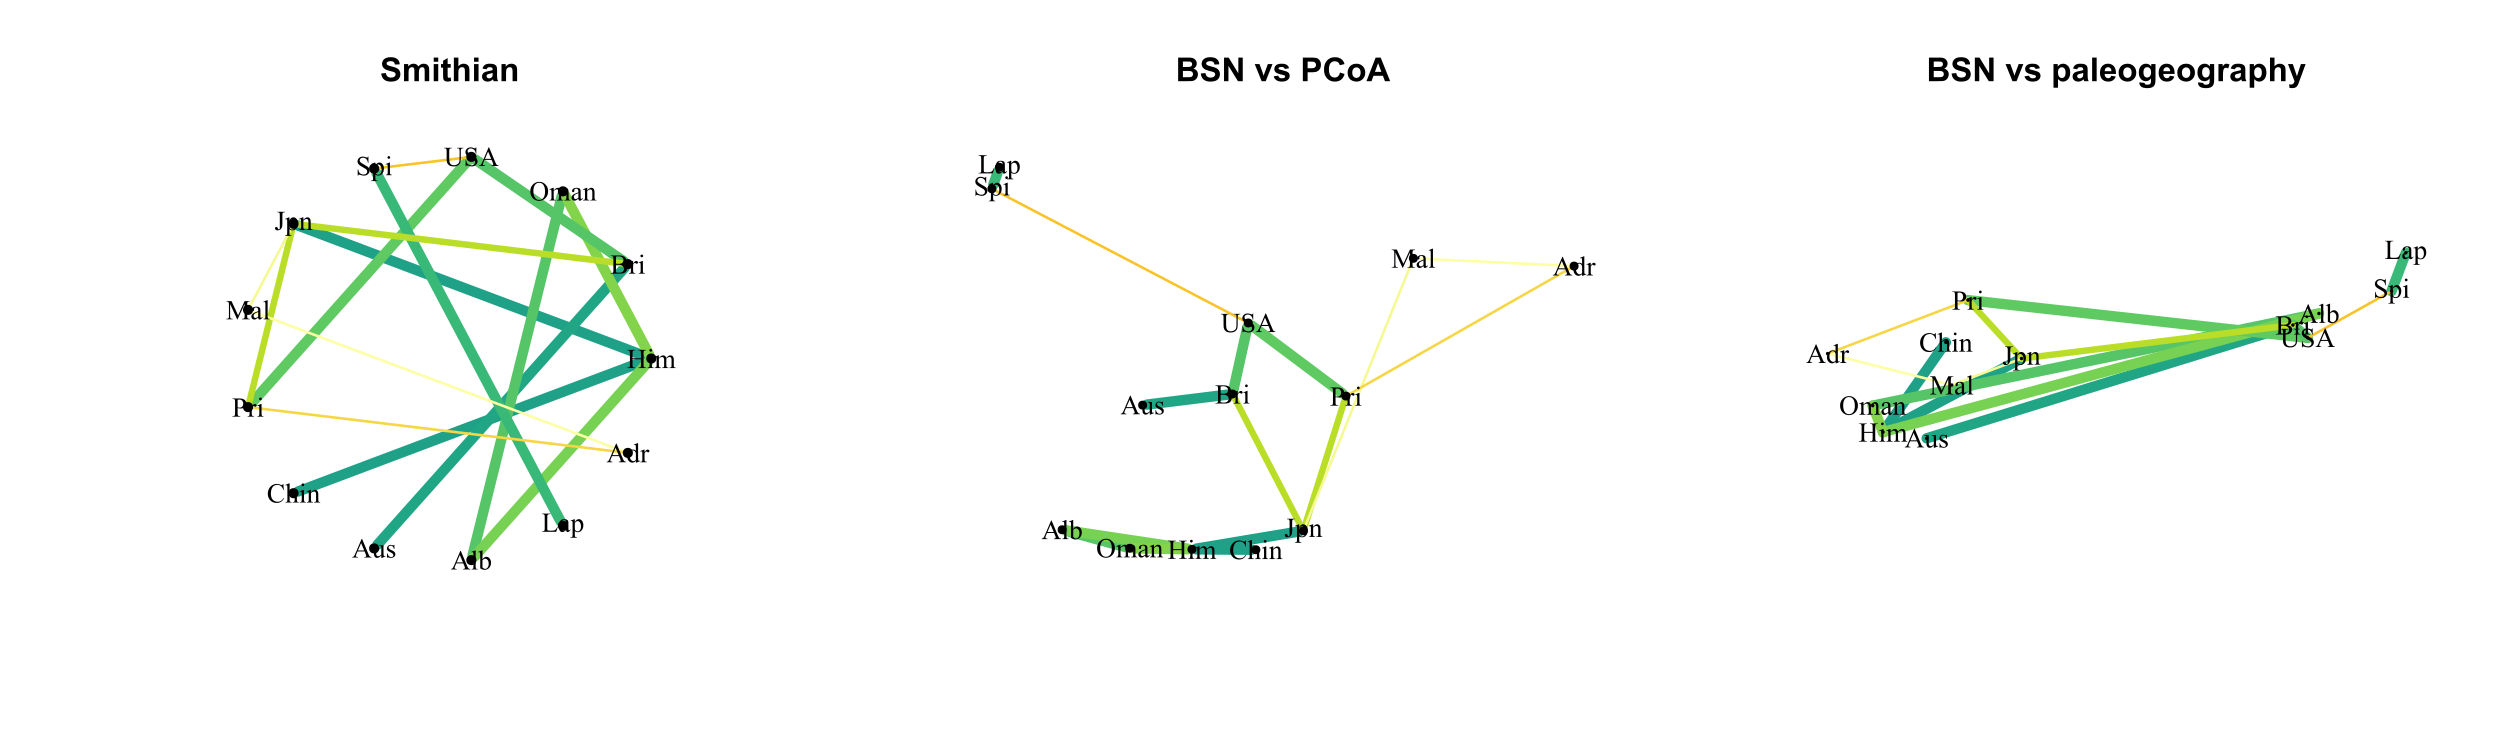 <?xml version="1.0" encoding="UTF-8"?>
<svg xmlns="http://www.w3.org/2000/svg" xmlns:xlink="http://www.w3.org/1999/xlink" width="720" height="216" viewBox="0 0 720 216">
<defs>
<g>
<g id="glyph-0-0">
<path d="M 0.344 -2.215 L 1.68 -2.344 C 1.762 -1.895 1.922 -1.566 2.168 -1.355 C 2.414 -1.145 2.746 -1.039 3.164 -1.039 C 3.605 -1.039 3.941 -1.133 4.164 -1.32 C 4.391 -1.508 4.5 -1.727 4.5 -1.977 C 4.5 -2.137 4.453 -2.273 4.359 -2.387 C 4.266 -2.5 4.102 -2.598 3.867 -2.684 C 3.703 -2.738 3.34 -2.836 2.766 -2.98 C 2.031 -3.16 1.512 -3.387 1.215 -3.652 C 0.797 -4.027 0.59 -4.484 0.59 -5.02 C 0.59 -5.367 0.688 -5.691 0.883 -5.992 C 1.082 -6.297 1.363 -6.523 1.734 -6.684 C 2.102 -6.84 2.551 -6.918 3.07 -6.918 C 3.926 -6.918 4.57 -6.73 5 -6.359 C 5.434 -5.984 5.66 -5.484 5.68 -4.859 L 4.305 -4.797 C 4.246 -5.148 4.121 -5.398 3.93 -5.551 C 3.734 -5.707 3.445 -5.781 3.059 -5.781 C 2.66 -5.781 2.348 -5.699 2.121 -5.535 C 1.977 -5.43 1.902 -5.289 1.902 -5.113 C 1.902 -4.953 1.973 -4.816 2.105 -4.699 C 2.281 -4.555 2.699 -4.402 3.367 -4.246 C 4.039 -4.09 4.531 -3.926 4.852 -3.758 C 5.172 -3.59 5.422 -3.359 5.605 -3.066 C 5.785 -2.773 5.875 -2.41 5.875 -1.98 C 5.875 -1.59 5.766 -1.227 5.551 -0.887 C 5.332 -0.547 5.027 -0.293 4.633 -0.129 C 4.234 0.039 3.742 0.121 3.152 0.121 C 2.289 0.121 1.629 -0.078 1.168 -0.477 C 0.707 -0.875 0.434 -1.453 0.344 -2.215 Z M 0.344 -2.215 "/>
</g>
<g id="glyph-0-1">
<path d="M 0.586 -4.93 L 1.785 -4.93 L 1.785 -4.254 C 2.215 -4.777 2.73 -5.039 3.324 -5.039 C 3.637 -5.039 3.91 -4.977 4.145 -4.844 C 4.375 -4.715 4.566 -4.52 4.715 -4.254 C 4.93 -4.52 5.164 -4.715 5.414 -4.844 C 5.668 -4.977 5.934 -5.039 6.219 -5.039 C 6.582 -5.039 6.887 -4.965 7.137 -4.82 C 7.387 -4.672 7.574 -4.457 7.699 -4.172 C 7.789 -3.961 7.832 -3.621 7.832 -3.152 L 7.832 0 L 6.531 0 L 6.531 -2.816 C 6.531 -3.305 6.484 -3.621 6.395 -3.762 C 6.273 -3.949 6.09 -4.043 5.84 -4.043 C 5.656 -4.043 5.484 -3.984 5.324 -3.875 C 5.16 -3.762 5.047 -3.602 4.977 -3.387 C 4.902 -3.172 4.867 -2.832 4.867 -2.367 L 4.867 0 L 3.562 0 L 3.562 -2.699 C 3.562 -3.18 3.539 -3.488 3.496 -3.629 C 3.449 -3.77 3.375 -3.871 3.277 -3.941 C 3.18 -4.008 3.051 -4.043 2.883 -4.043 C 2.68 -4.043 2.5 -3.988 2.34 -3.879 C 2.18 -3.77 2.062 -3.613 1.992 -3.41 C 1.922 -3.207 1.891 -2.867 1.891 -2.395 L 1.891 0 L 0.586 0 Z M 0.586 -4.93 "/>
</g>
<g id="glyph-0-2">
<path d="M 0.684 -5.598 L 0.684 -6.805 L 1.984 -6.805 L 1.984 -5.598 L 0.684 -5.598 M 0.684 0 L 0.684 -4.93 L 1.984 -4.93 L 1.984 0 Z M 0.684 0 "/>
</g>
<g id="glyph-0-3">
<path d="M 2.941 -4.93 L 2.941 -3.891 L 2.051 -3.891 L 2.051 -1.902 C 2.051 -1.5 2.059 -1.266 2.078 -1.199 C 2.094 -1.133 2.133 -1.078 2.191 -1.035 C 2.254 -0.992 2.328 -0.969 2.414 -0.969 C 2.535 -0.969 2.707 -1.012 2.938 -1.094 L 3.051 -0.082 C 2.746 0.047 2.402 0.113 2.02 0.113 C 1.785 0.113 1.57 0.07 1.383 -0.008 C 1.195 -0.086 1.055 -0.188 0.969 -0.312 C 0.879 -0.438 0.816 -0.609 0.785 -0.82 C 0.758 -0.973 0.742 -1.277 0.742 -1.742 L 0.742 -3.891 L 0.145 -3.891 L 0.145 -4.93 L 0.742 -4.93 L 0.742 -5.906 L 2.051 -6.668 L 2.051 -4.93 Z M 2.941 -4.93 "/>
</g>
<g id="glyph-0-4">
<path d="M 1.98 -6.805 L 1.98 -4.301 C 2.402 -4.793 2.906 -5.039 3.488 -5.039 C 3.789 -5.039 4.059 -4.984 4.301 -4.871 C 4.543 -4.762 4.727 -4.617 4.848 -4.445 C 4.969 -4.273 5.055 -4.082 5.098 -3.871 C 5.145 -3.66 5.164 -3.332 5.164 -2.891 L 5.164 0 L 3.859 0 L 3.859 -2.602 C 3.859 -3.121 3.836 -3.449 3.785 -3.586 C 3.738 -3.727 3.648 -3.836 3.523 -3.918 C 3.398 -4 3.242 -4.043 3.055 -4.043 C 2.836 -4.043 2.645 -3.988 2.473 -3.883 C 2.305 -3.777 2.18 -3.621 2.102 -3.41 C 2.02 -3.195 1.98 -2.883 1.98 -2.469 L 1.98 0 L 0.676 0 L 0.676 -6.805 Z M 1.98 -6.805 "/>
</g>
<g id="glyph-0-5">
<path d="M 1.656 -3.426 L 0.473 -3.637 C 0.605 -4.113 0.836 -4.469 1.16 -4.695 C 1.484 -4.926 1.969 -5.039 2.609 -5.039 C 3.191 -5.039 3.621 -4.973 3.906 -4.832 C 4.191 -4.695 4.391 -4.52 4.508 -4.309 C 4.625 -4.098 4.684 -3.707 4.684 -3.141 L 4.668 -1.621 C 4.668 -1.188 4.688 -0.867 4.73 -0.66 C 4.773 -0.457 4.852 -0.234 4.965 0 L 3.676 0 C 3.641 -0.086 3.598 -0.215 3.551 -0.387 C 3.527 -0.461 3.512 -0.512 3.504 -0.539 C 3.281 -0.32 3.043 -0.16 2.789 -0.051 C 2.535 0.059 2.266 0.113 1.977 0.113 C 1.469 0.113 1.07 -0.027 0.777 -0.301 C 0.484 -0.578 0.34 -0.926 0.34 -1.348 C 0.34 -1.625 0.406 -1.871 0.539 -2.09 C 0.672 -2.309 0.859 -2.477 1.098 -2.59 C 1.336 -2.707 1.684 -2.809 2.133 -2.895 C 2.746 -3.012 3.168 -3.117 3.402 -3.215 L 3.402 -3.348 C 3.402 -3.598 3.34 -3.773 3.215 -3.883 C 3.094 -3.988 2.859 -4.043 2.516 -4.043 C 2.281 -4.043 2.102 -3.996 1.973 -3.906 C 1.844 -3.812 1.738 -3.652 1.656 -3.426 M 3.402 -2.367 C 3.234 -2.312 2.969 -2.246 2.609 -2.168 C 2.246 -2.09 2.008 -2.016 1.898 -1.941 C 1.727 -1.82 1.645 -1.664 1.645 -1.48 C 1.645 -1.297 1.711 -1.141 1.848 -1.008 C 1.984 -0.875 2.156 -0.809 2.367 -0.809 C 2.602 -0.809 2.824 -0.887 3.039 -1.039 C 3.199 -1.156 3.301 -1.301 3.352 -1.473 C 3.383 -1.582 3.402 -1.793 3.402 -2.105 Z M 3.402 -2.367 "/>
</g>
<g id="glyph-0-6">
<path d="M 5.164 0 L 3.859 0 L 3.859 -2.516 C 3.859 -3.047 3.832 -3.391 3.777 -3.547 C 3.723 -3.703 3.633 -3.824 3.508 -3.91 C 3.379 -4 3.23 -4.043 3.055 -4.043 C 2.828 -4.043 2.625 -3.98 2.445 -3.855 C 2.266 -3.734 2.145 -3.57 2.078 -3.363 C 2.012 -3.16 1.977 -2.781 1.977 -2.23 L 1.977 0 L 0.672 0 L 0.672 -4.93 L 1.883 -4.93 L 1.883 -4.203 C 2.312 -4.762 2.855 -5.039 3.508 -5.039 C 3.797 -5.039 4.059 -4.988 4.297 -4.883 C 4.535 -4.781 4.715 -4.648 4.836 -4.488 C 4.961 -4.328 5.047 -4.145 5.094 -3.941 C 5.141 -3.734 5.164 -3.441 5.164 -3.062 Z M 5.164 0 "/>
</g>
<g id="glyph-0-7">
<path d="M 0.695 -6.805 L 3.414 -6.805 C 3.953 -6.805 4.355 -6.781 4.621 -6.734 C 4.883 -6.691 5.121 -6.598 5.328 -6.457 C 5.539 -6.312 5.711 -6.125 5.852 -5.887 C 5.992 -5.648 6.062 -5.383 6.062 -5.09 C 6.062 -4.773 5.977 -4.48 5.805 -4.215 C 5.633 -3.949 5.398 -3.75 5.105 -3.613 C 5.52 -3.496 5.84 -3.289 6.062 -2.996 C 6.285 -2.707 6.395 -2.363 6.395 -1.973 C 6.395 -1.664 6.324 -1.363 6.18 -1.07 C 6.035 -0.777 5.84 -0.543 5.59 -0.367 C 5.34 -0.195 5.035 -0.086 4.668 -0.047 C 4.441 -0.023 3.887 -0.008 3.012 0 L 0.695 0 L 0.695 -6.805 M 2.07 -5.672 L 2.07 -4.098 L 2.969 -4.098 C 3.504 -4.098 3.836 -4.105 3.969 -4.121 C 4.203 -4.148 4.387 -4.23 4.523 -4.363 C 4.656 -4.5 4.723 -4.676 4.723 -4.895 C 4.723 -5.105 4.668 -5.277 4.551 -5.41 C 4.434 -5.539 4.262 -5.621 4.031 -5.648 C 3.898 -5.664 3.504 -5.672 2.859 -5.672 L 2.07 -5.672 M 2.07 -2.965 L 2.07 -1.145 L 3.34 -1.145 C 3.836 -1.145 4.148 -1.16 4.285 -1.188 C 4.488 -1.227 4.652 -1.316 4.781 -1.461 C 4.91 -1.602 4.977 -1.797 4.977 -2.039 C 4.977 -2.242 4.926 -2.414 4.828 -2.559 C 4.727 -2.699 4.586 -2.805 4.398 -2.867 C 4.211 -2.934 3.805 -2.965 3.18 -2.965 Z M 2.07 -2.965 "/>
</g>
<g id="glyph-0-8">
<path d="M 0.707 0 L 0.707 -6.805 L 2.043 -6.805 L 4.828 -2.262 L 4.828 -6.805 L 6.102 -6.805 L 6.102 0 L 4.723 0 L 1.98 -4.438 L 1.98 0 Z M 0.707 0 "/>
</g>
<g id="glyph-0-9">
</g>
<g id="glyph-0-10">
<path d="M 2.039 0 L 0.051 -4.93 L 1.422 -4.93 L 2.348 -2.414 L 2.617 -1.574 C 2.688 -1.785 2.734 -1.926 2.75 -1.996 C 2.797 -2.133 2.84 -2.273 2.891 -2.414 L 3.828 -4.93 L 5.168 -4.93 L 3.211 0 Z M 2.039 0 "/>
</g>
<g id="glyph-0-11">
<path d="M 0.223 -1.406 L 1.531 -1.605 C 1.586 -1.352 1.699 -1.16 1.871 -1.027 C 2.039 -0.895 2.277 -0.832 2.586 -0.832 C 2.922 -0.832 3.176 -0.891 3.348 -1.016 C 3.461 -1.102 3.52 -1.219 3.52 -1.363 C 3.52 -1.465 3.488 -1.547 3.426 -1.609 C 3.359 -1.672 3.215 -1.73 2.988 -1.781 C 1.938 -2.016 1.27 -2.227 0.988 -2.418 C 0.598 -2.684 0.402 -3.055 0.402 -3.527 C 0.402 -3.953 0.574 -4.312 0.91 -4.602 C 1.246 -4.895 1.77 -5.039 2.477 -5.039 C 3.152 -5.039 3.652 -4.93 3.98 -4.711 C 4.309 -4.492 4.535 -4.164 4.66 -3.734 L 3.43 -3.508 C 3.375 -3.699 3.277 -3.848 3.129 -3.949 C 2.984 -4.051 2.773 -4.102 2.5 -4.102 C 2.156 -4.102 1.91 -4.055 1.762 -3.957 C 1.664 -3.891 1.613 -3.801 1.613 -3.695 C 1.613 -3.602 1.66 -3.523 1.746 -3.457 C 1.863 -3.371 2.27 -3.25 2.965 -3.09 C 3.656 -2.934 4.141 -2.738 4.418 -2.512 C 4.691 -2.277 4.828 -1.957 4.828 -1.539 C 4.828 -1.09 4.637 -0.699 4.262 -0.375 C 3.883 -0.051 3.324 0.113 2.586 0.113 C 1.914 0.113 1.383 -0.023 0.992 -0.297 C 0.598 -0.57 0.344 -0.938 0.223 -1.406 Z M 0.223 -1.406 "/>
</g>
<g id="glyph-0-12">
<path d="M 0.691 0 L 0.691 -6.805 L 2.895 -6.805 C 3.73 -6.805 4.277 -6.77 4.527 -6.699 C 4.918 -6.598 5.246 -6.379 5.508 -6.035 C 5.77 -5.691 5.902 -5.25 5.902 -4.711 C 5.902 -4.293 5.828 -3.941 5.676 -3.656 C 5.523 -3.371 5.332 -3.148 5.098 -2.984 C 4.863 -2.824 4.625 -2.715 4.387 -2.664 C 4.059 -2.598 3.582 -2.566 2.961 -2.566 L 2.066 -2.566 L 2.066 0 L 0.691 0 M 2.066 -5.652 L 2.066 -3.723 L 2.816 -3.723 C 3.359 -3.723 3.719 -3.758 3.902 -3.828 C 4.086 -3.898 4.227 -4.012 4.332 -4.164 C 4.438 -4.312 4.488 -4.492 4.488 -4.691 C 4.488 -4.938 4.414 -5.145 4.27 -5.305 C 4.125 -5.465 3.941 -5.566 3.719 -5.605 C 3.555 -5.637 3.223 -5.652 2.73 -5.652 Z M 2.066 -5.652 "/>
</g>
<g id="glyph-0-13">
<path d="M 5.043 -2.5 L 6.375 -2.078 C 6.172 -1.336 5.832 -0.785 5.359 -0.426 C 4.883 -0.062 4.281 0.117 3.551 0.117 C 2.648 0.117 1.902 -0.191 1.324 -0.809 C 0.742 -1.426 0.449 -2.27 0.449 -3.34 C 0.449 -4.473 0.742 -5.352 1.328 -5.98 C 1.91 -6.605 2.68 -6.918 3.633 -6.918 C 4.465 -6.918 5.141 -6.672 5.66 -6.18 C 5.973 -5.891 6.203 -5.473 6.359 -4.93 L 4.996 -4.602 C 4.918 -4.957 4.75 -5.234 4.496 -5.438 C 4.238 -5.645 3.93 -5.746 3.562 -5.746 C 3.059 -5.746 2.652 -5.562 2.336 -5.203 C 2.023 -4.84 1.867 -4.254 1.867 -3.441 C 1.867 -2.582 2.02 -1.973 2.328 -1.605 C 2.641 -1.242 3.043 -1.059 3.535 -1.059 C 3.902 -1.059 4.215 -1.176 4.477 -1.406 C 4.742 -1.637 4.93 -2.004 5.043 -2.5 Z M 5.043 -2.5 "/>
</g>
<g id="glyph-0-14">
<path d="M 0.379 -2.535 C 0.379 -2.969 0.488 -3.387 0.699 -3.793 C 0.914 -4.195 1.215 -4.508 1.609 -4.719 C 2 -4.934 2.438 -5.039 2.918 -5.039 C 3.664 -5.039 4.277 -4.797 4.754 -4.312 C 5.227 -3.828 5.465 -3.219 5.465 -2.477 C 5.465 -1.734 5.227 -1.113 4.746 -0.625 C 4.266 -0.133 3.66 0.113 2.93 0.113 C 2.477 0.113 2.047 0.008 1.637 -0.195 C 1.227 -0.398 0.914 -0.699 0.699 -1.094 C 0.488 -1.488 0.379 -1.969 0.379 -2.535 M 1.719 -2.465 C 1.719 -1.977 1.832 -1.602 2.066 -1.34 C 2.297 -1.082 2.582 -0.953 2.922 -0.953 C 3.266 -0.953 3.551 -1.082 3.781 -1.34 C 4.012 -1.602 4.125 -1.977 4.125 -2.473 C 4.125 -2.957 4.012 -3.328 3.781 -3.586 C 3.551 -3.848 3.266 -3.977 2.922 -3.977 C 2.582 -3.977 2.297 -3.848 2.066 -3.586 C 1.832 -3.328 1.719 -2.953 1.719 -2.465 Z M 1.719 -2.465 "/>
</g>
<g id="glyph-0-15">
<path d="M 6.828 0 L 5.332 0 L 4.738 -1.547 L 2.02 -1.547 L 1.457 0 L 0 0 L 2.648 -6.805 L 4.102 -6.805 L 6.828 0 M 4.297 -2.691 L 3.359 -5.215 L 2.441 -2.691 Z M 4.297 -2.691 "/>
</g>
<g id="glyph-0-16">
<path d="M 0.645 -4.93 L 1.859 -4.93 L 1.859 -4.203 C 2.02 -4.453 2.23 -4.652 2.5 -4.809 C 2.77 -4.961 3.07 -5.039 3.398 -5.039 C 3.969 -5.039 4.453 -4.816 4.855 -4.367 C 5.254 -3.918 5.453 -3.293 5.453 -2.492 C 5.453 -1.668 5.25 -1.031 4.848 -0.574 C 4.445 -0.117 3.961 0.113 3.387 0.113 C 3.117 0.113 2.867 0.059 2.648 -0.051 C 2.426 -0.16 2.195 -0.344 1.949 -0.609 L 1.949 1.875 L 0.645 1.875 L 0.645 -4.93 M 1.934 -2.547 C 1.934 -1.992 2.047 -1.586 2.266 -1.32 C 2.484 -1.055 2.75 -0.922 3.066 -0.922 C 3.371 -0.922 3.621 -1.043 3.824 -1.289 C 4.023 -1.531 4.125 -1.93 4.125 -2.484 C 4.125 -3 4.023 -3.383 3.816 -3.633 C 3.605 -3.883 3.352 -4.008 3.043 -4.008 C 2.727 -4.008 2.461 -3.887 2.25 -3.641 C 2.039 -3.395 1.934 -3.031 1.934 -2.547 Z M 1.934 -2.547 "/>
</g>
<g id="glyph-0-17">
<path d="M 0.684 0 L 0.684 -6.805 L 1.984 -6.805 L 1.984 0 Z M 0.684 0 "/>
</g>
<g id="glyph-0-18">
<path d="M 3.535 -1.57 L 4.836 -1.352 C 4.668 -0.875 4.406 -0.512 4.043 -0.262 C 3.684 -0.012 3.234 0.113 2.691 0.113 C 1.836 0.113 1.199 -0.168 0.789 -0.73 C 0.465 -1.176 0.301 -1.742 0.301 -2.426 C 0.301 -3.242 0.516 -3.883 0.941 -4.348 C 1.367 -4.809 1.91 -5.039 2.562 -5.039 C 3.293 -5.039 3.875 -4.797 4.297 -4.312 C 4.723 -3.828 4.922 -3.086 4.906 -2.09 L 1.637 -2.09 C 1.648 -1.703 1.754 -1.402 1.953 -1.188 C 2.156 -0.969 2.406 -0.863 2.707 -0.863 C 2.91 -0.863 3.082 -0.918 3.219 -1.031 C 3.359 -1.141 3.465 -1.32 3.535 -1.57 M 3.609 -2.887 C 3.602 -3.266 3.504 -3.551 3.316 -3.746 C 3.133 -3.945 2.906 -4.043 2.641 -4.043 C 2.355 -4.043 2.121 -3.938 1.934 -3.73 C 1.75 -3.523 1.66 -3.242 1.66 -2.887 Z M 3.609 -2.887 "/>
</g>
<g id="glyph-0-19">
<path d="M 0.562 0.324 L 2.051 0.504 C 2.074 0.68 2.133 0.797 2.223 0.863 C 2.348 0.957 2.543 1.004 2.809 1.004 C 3.148 1.004 3.402 0.953 3.574 0.848 C 3.688 0.781 3.773 0.672 3.832 0.52 C 3.875 0.41 3.895 0.211 3.895 -0.078 L 3.895 -0.797 C 3.504 -0.266 3.012 0 2.418 0 C 1.754 0 1.23 -0.281 0.844 -0.84 C 0.543 -1.281 0.391 -1.832 0.391 -2.492 C 0.391 -3.316 0.59 -3.949 0.984 -4.387 C 1.383 -4.82 1.879 -5.039 2.469 -5.039 C 3.078 -5.039 3.582 -4.773 3.977 -4.238 L 3.977 -4.93 L 5.199 -4.93 L 5.199 -0.504 C 5.199 0.074 5.148 0.512 5.055 0.797 C 4.957 1.086 4.824 1.312 4.648 1.477 C 4.477 1.641 4.246 1.77 3.957 1.859 C 3.668 1.953 3.301 2 2.859 2 C 2.023 2 1.43 1.855 1.082 1.57 C 0.73 1.285 0.559 0.922 0.559 0.484 C 0.559 0.438 0.559 0.387 0.562 0.324 M 1.727 -2.566 C 1.727 -2.043 1.828 -1.66 2.031 -1.418 C 2.234 -1.176 2.484 -1.055 2.781 -1.055 C 3.098 -1.055 3.367 -1.18 3.586 -1.426 C 3.809 -1.676 3.918 -2.047 3.918 -2.535 C 3.918 -3.043 3.812 -3.422 3.602 -3.672 C 3.391 -3.918 3.125 -4.043 2.805 -4.043 C 2.492 -4.043 2.234 -3.922 2.031 -3.676 C 1.828 -3.434 1.727 -3.062 1.727 -2.566 Z M 1.727 -2.566 "/>
</g>
<g id="glyph-0-20">
<path d="M 1.93 0 L 0.625 0 L 0.625 -4.93 L 1.836 -4.93 L 1.836 -4.227 C 2.047 -4.559 2.23 -4.777 2.398 -4.883 C 2.562 -4.988 2.75 -5.039 2.961 -5.039 C 3.258 -5.039 3.543 -4.957 3.82 -4.793 L 3.414 -3.656 C 3.195 -3.801 2.992 -3.871 2.805 -3.871 C 2.621 -3.871 2.465 -3.82 2.34 -3.719 C 2.211 -3.617 2.113 -3.438 2.039 -3.176 C 1.969 -2.91 1.93 -2.359 1.93 -1.523 Z M 1.93 0 "/>
</g>
<g id="glyph-0-21">
<path d="M 0.066 -4.93 L 1.453 -4.93 L 2.633 -1.43 L 3.781 -4.93 L 5.133 -4.93 L 3.391 -0.188 L 3.082 0.672 C 2.969 0.961 2.859 1.18 2.754 1.332 C 2.652 1.484 2.531 1.605 2.398 1.699 C 2.262 1.797 2.098 1.867 1.898 1.922 C 1.703 1.973 1.48 2 1.234 2 C 0.984 2 0.738 1.973 0.496 1.922 L 0.379 0.898 C 0.586 0.941 0.77 0.961 0.934 0.961 C 1.234 0.961 1.461 0.871 1.605 0.695 C 1.75 0.516 1.863 0.289 1.941 0.016 Z M 0.066 -4.93 "/>
</g>
<g id="glyph-1-0">
<path d="M 1.629 -2.812 L 4.062 -2.812 L 4.062 -4.312 C 4.062 -4.578 4.047 -4.758 4.016 -4.84 C 3.988 -4.906 3.934 -4.961 3.852 -5.008 C 3.742 -5.07 3.625 -5.102 3.5 -5.102 L 3.312 -5.102 L 3.312 -5.242 L 5.559 -5.242 L 5.559 -5.102 L 5.371 -5.102 C 5.246 -5.102 5.129 -5.07 5.02 -5.012 C 4.938 -4.969 4.883 -4.906 4.852 -4.824 C 4.82 -4.742 4.809 -4.57 4.809 -4.312 L 4.809 -0.93 C 4.809 -0.664 4.824 -0.488 4.855 -0.402 C 4.883 -0.336 4.938 -0.281 5.016 -0.234 C 5.129 -0.176 5.246 -0.145 5.371 -0.145 L 5.559 -0.145 L 5.559 0 L 3.312 0 L 3.312 -0.145 L 3.5 -0.145 C 3.715 -0.145 3.871 -0.207 3.969 -0.332 C 4.031 -0.414 4.062 -0.613 4.062 -0.93 L 4.062 -2.523 L 1.629 -2.523 L 1.629 -0.93 C 1.629 -0.664 1.645 -0.488 1.68 -0.402 C 1.703 -0.336 1.758 -0.281 1.84 -0.234 C 1.953 -0.176 2.07 -0.145 2.191 -0.145 L 2.383 -0.145 L 2.383 0 L 0.137 0 L 0.137 -0.145 L 0.32 -0.145 C 0.539 -0.145 0.695 -0.207 0.793 -0.332 C 0.855 -0.414 0.887 -0.613 0.887 -0.93 L 0.887 -4.312 C 0.887 -4.578 0.867 -4.758 0.836 -4.84 C 0.809 -4.906 0.758 -4.961 0.676 -5.008 C 0.562 -5.07 0.445 -5.102 0.32 -5.102 L 0.137 -5.102 L 0.137 -5.242 L 2.383 -5.242 L 2.383 -5.102 L 2.191 -5.102 C 2.07 -5.102 1.953 -5.07 1.84 -5.012 C 1.762 -4.969 1.707 -4.906 1.676 -4.824 C 1.645 -4.742 1.629 -4.57 1.629 -4.312 Z M 1.629 -2.812 "/>
</g>
<g id="glyph-1-1">
<path d="M 1.148 -5.5 C 1.258 -5.5 1.348 -5.461 1.426 -5.387 C 1.5 -5.309 1.539 -5.219 1.539 -5.109 C 1.539 -5 1.5 -4.906 1.426 -4.832 C 1.348 -4.754 1.258 -4.715 1.148 -4.715 C 1.039 -4.715 0.949 -4.754 0.871 -4.832 C 0.793 -4.906 0.754 -5 0.754 -5.109 C 0.754 -5.219 0.793 -5.309 0.867 -5.387 C 0.945 -5.461 1.039 -5.5 1.148 -5.5 M 1.469 -3.648 L 1.469 -0.801 C 1.469 -0.578 1.484 -0.43 1.52 -0.359 C 1.551 -0.285 1.598 -0.23 1.66 -0.195 C 1.723 -0.156 1.84 -0.141 2.008 -0.141 L 2.008 0 L 0.285 0 L 0.285 -0.141 C 0.457 -0.141 0.574 -0.156 0.633 -0.191 C 0.695 -0.223 0.742 -0.277 0.773 -0.355 C 0.809 -0.434 0.828 -0.582 0.828 -0.801 L 0.828 -2.164 C 0.828 -2.551 0.816 -2.797 0.793 -2.91 C 0.773 -2.996 0.746 -3.051 0.707 -3.086 C 0.668 -3.117 0.617 -3.133 0.551 -3.133 C 0.477 -3.133 0.391 -3.113 0.285 -3.074 L 0.23 -3.215 L 1.301 -3.648 Z M 1.469 -3.648 "/>
</g>
<g id="glyph-1-2">
<path d="M 1.301 -2.895 C 1.559 -3.152 1.711 -3.297 1.754 -3.336 C 1.871 -3.434 1.996 -3.512 2.129 -3.566 C 2.266 -3.621 2.398 -3.648 2.527 -3.648 C 2.75 -3.648 2.941 -3.582 3.102 -3.453 C 3.262 -3.324 3.367 -3.137 3.422 -2.895 C 3.688 -3.203 3.914 -3.406 4.094 -3.5 C 4.277 -3.598 4.465 -3.648 4.66 -3.648 C 4.848 -3.648 5.016 -3.598 5.16 -3.5 C 5.305 -3.406 5.422 -3.246 5.508 -3.027 C 5.562 -2.879 5.594 -2.645 5.594 -2.324 L 5.594 -0.801 C 5.594 -0.578 5.609 -0.426 5.641 -0.344 C 5.668 -0.289 5.715 -0.238 5.785 -0.199 C 5.855 -0.16 5.969 -0.141 6.125 -0.141 L 6.125 0 L 4.379 0 L 4.379 -0.141 L 4.449 -0.141 C 4.602 -0.141 4.723 -0.168 4.809 -0.227 C 4.867 -0.27 4.91 -0.336 4.934 -0.426 C 4.945 -0.469 4.949 -0.594 4.949 -0.801 L 4.949 -2.324 C 4.949 -2.613 4.914 -2.816 4.844 -2.934 C 4.746 -3.102 4.582 -3.184 4.363 -3.184 C 4.227 -3.184 4.09 -3.148 3.949 -3.082 C 3.812 -3.012 3.645 -2.887 3.449 -2.699 L 3.441 -2.656 L 3.449 -2.492 L 3.449 -0.801 C 3.449 -0.559 3.465 -0.406 3.488 -0.348 C 3.516 -0.289 3.566 -0.238 3.645 -0.199 C 3.719 -0.16 3.844 -0.141 4.027 -0.141 L 4.027 0 L 2.234 0 L 2.234 -0.141 C 2.43 -0.141 2.566 -0.164 2.641 -0.207 C 2.711 -0.254 2.766 -0.324 2.793 -0.418 C 2.805 -0.461 2.812 -0.59 2.812 -0.801 L 2.812 -2.324 C 2.812 -2.613 2.77 -2.82 2.684 -2.945 C 2.57 -3.113 2.41 -3.195 2.207 -3.195 C 2.07 -3.195 1.93 -3.156 1.793 -3.082 C 1.582 -2.969 1.414 -2.84 1.301 -2.699 L 1.301 -0.801 C 1.301 -0.57 1.316 -0.418 1.348 -0.348 C 1.379 -0.277 1.426 -0.227 1.492 -0.191 C 1.555 -0.156 1.684 -0.141 1.875 -0.141 L 1.875 0 L 0.125 0 L 0.125 -0.141 C 0.285 -0.141 0.398 -0.156 0.465 -0.191 C 0.527 -0.227 0.578 -0.281 0.609 -0.359 C 0.645 -0.434 0.66 -0.582 0.66 -0.801 L 0.66 -2.152 C 0.66 -2.543 0.648 -2.793 0.625 -2.906 C 0.609 -2.992 0.578 -3.051 0.543 -3.086 C 0.504 -3.117 0.449 -3.133 0.383 -3.133 C 0.312 -3.133 0.223 -3.113 0.125 -3.074 L 0.066 -3.215 L 1.133 -3.648 L 1.301 -3.648 Z M 1.301 -2.895 "/>
</g>
<g id="glyph-1-3">
<path d="M 3.66 -2.676 C 4.023 -2.598 4.293 -2.477 4.473 -2.305 C 4.723 -2.066 4.848 -1.777 4.848 -1.434 C 4.848 -1.176 4.766 -0.926 4.602 -0.688 C 4.438 -0.449 4.211 -0.273 3.922 -0.164 C 3.637 -0.055 3.195 0 2.605 0 L 0.133 0 L 0.133 -0.145 L 0.328 -0.145 C 0.547 -0.145 0.707 -0.211 0.801 -0.352 C 0.859 -0.441 0.891 -0.633 0.891 -0.93 L 0.891 -4.316 C 0.891 -4.641 0.852 -4.844 0.777 -4.93 C 0.676 -5.043 0.527 -5.102 0.328 -5.102 L 0.133 -5.102 L 0.133 -5.242 L 2.398 -5.242 C 2.82 -5.242 3.16 -5.215 3.414 -5.152 C 3.801 -5.059 4.098 -4.895 4.301 -4.656 C 4.504 -4.422 4.605 -4.152 4.605 -3.844 C 4.605 -3.582 4.527 -3.348 4.367 -3.137 C 4.207 -2.93 3.969 -2.777 3.66 -2.676 M 1.633 -2.887 C 1.727 -2.867 1.836 -2.852 1.957 -2.844 C 2.082 -2.836 2.215 -2.832 2.363 -2.832 C 2.738 -2.832 3.023 -2.871 3.211 -2.953 C 3.402 -3.035 3.547 -3.156 3.648 -3.324 C 3.746 -3.492 3.797 -3.676 3.797 -3.875 C 3.797 -4.184 3.672 -4.445 3.422 -4.66 C 3.172 -4.875 2.809 -4.984 2.328 -4.984 C 2.07 -4.984 1.84 -4.957 1.633 -4.898 L 1.633 -2.887 M 1.633 -0.379 C 1.93 -0.309 2.227 -0.273 2.516 -0.273 C 2.984 -0.273 3.34 -0.379 3.586 -0.59 C 3.828 -0.801 3.953 -1.059 3.953 -1.367 C 3.953 -1.574 3.898 -1.77 3.785 -1.957 C 3.676 -2.145 3.496 -2.293 3.246 -2.402 C 2.996 -2.512 2.684 -2.562 2.316 -2.562 C 2.156 -2.562 2.02 -2.562 1.906 -2.555 C 1.793 -2.551 1.703 -2.543 1.633 -2.527 Z M 1.633 -0.379 "/>
</g>
<g id="glyph-1-4">
<path d="M 1.285 -3.648 L 1.285 -2.852 C 1.582 -3.383 1.883 -3.648 2.195 -3.648 C 2.34 -3.648 2.457 -3.605 2.547 -3.516 C 2.641 -3.43 2.688 -3.332 2.688 -3.219 C 2.688 -3.117 2.652 -3.031 2.586 -2.961 C 2.52 -2.895 2.441 -2.859 2.348 -2.859 C 2.258 -2.859 2.156 -2.902 2.043 -2.992 C 1.934 -3.082 1.848 -3.125 1.793 -3.125 C 1.746 -3.125 1.699 -3.098 1.645 -3.047 C 1.527 -2.941 1.406 -2.77 1.285 -2.523 L 1.285 -0.828 C 1.285 -0.633 1.309 -0.484 1.355 -0.383 C 1.391 -0.312 1.449 -0.254 1.535 -0.207 C 1.621 -0.164 1.742 -0.141 1.902 -0.141 L 1.902 0 L 0.09 0 L 0.09 -0.141 C 0.27 -0.141 0.402 -0.168 0.492 -0.223 C 0.555 -0.266 0.602 -0.332 0.625 -0.422 C 0.641 -0.465 0.645 -0.59 0.645 -0.797 L 0.645 -2.168 C 0.645 -2.582 0.637 -2.828 0.621 -2.906 C 0.605 -2.984 0.574 -3.043 0.527 -3.078 C 0.484 -3.113 0.426 -3.133 0.359 -3.133 C 0.281 -3.133 0.191 -3.113 0.09 -3.074 L 0.051 -3.215 L 1.121 -3.648 Z M 1.285 -3.648 "/>
</g>
<g id="glyph-1-5">
<path d="M 2.898 -5.363 C 3.578 -5.363 4.168 -5.105 4.664 -4.59 C 5.164 -4.07 5.414 -3.426 5.414 -2.652 C 5.414 -1.855 5.164 -1.195 4.66 -0.668 C 4.156 -0.145 3.547 0.121 2.836 0.121 C 2.113 0.121 1.508 -0.137 1.016 -0.648 C 0.523 -1.164 0.277 -1.828 0.277 -2.641 C 0.277 -3.473 0.562 -4.152 1.129 -4.68 C 1.621 -5.137 2.211 -5.363 2.898 -5.363 M 2.824 -5.082 C 2.355 -5.082 1.977 -4.906 1.695 -4.559 C 1.34 -4.125 1.164 -3.492 1.164 -2.656 C 1.164 -1.801 1.348 -1.141 1.715 -0.68 C 1.996 -0.328 2.367 -0.156 2.828 -0.156 C 3.32 -0.156 3.727 -0.348 4.047 -0.73 C 4.367 -1.113 4.527 -1.723 4.527 -2.547 C 4.527 -3.445 4.352 -4.113 4 -4.555 C 3.715 -4.906 3.324 -5.082 2.824 -5.082 Z M 2.824 -5.082 "/>
</g>
<g id="glyph-1-6">
<path d="M 2.254 -0.512 C 1.891 -0.23 1.664 -0.066 1.57 -0.023 C 1.43 0.043 1.281 0.074 1.125 0.074 C 0.879 0.074 0.68 -0.012 0.52 -0.18 C 0.363 -0.344 0.281 -0.566 0.281 -0.84 C 0.281 -1.012 0.32 -1.16 0.398 -1.289 C 0.504 -1.465 0.688 -1.629 0.949 -1.781 C 1.211 -1.938 1.645 -2.125 2.254 -2.348 L 2.254 -2.488 C 2.254 -2.84 2.199 -3.082 2.086 -3.215 C 1.973 -3.344 1.812 -3.41 1.598 -3.41 C 1.434 -3.41 1.305 -3.367 1.211 -3.281 C 1.113 -3.191 1.062 -3.09 1.062 -2.977 L 1.07 -2.754 C 1.07 -2.637 1.039 -2.543 0.98 -2.48 C 0.918 -2.414 0.84 -2.383 0.742 -2.383 C 0.648 -2.383 0.57 -2.414 0.508 -2.484 C 0.449 -2.551 0.418 -2.641 0.418 -2.758 C 0.418 -2.98 0.531 -3.184 0.758 -3.367 C 0.984 -3.555 1.305 -3.648 1.715 -3.648 C 2.027 -3.648 2.285 -3.594 2.488 -3.488 C 2.641 -3.41 2.75 -3.285 2.824 -3.113 C 2.871 -3.004 2.895 -2.773 2.895 -2.434 L 2.895 -1.23 C 2.895 -0.891 2.898 -0.684 2.91 -0.609 C 2.926 -0.531 2.945 -0.48 2.977 -0.457 C 3.004 -0.43 3.039 -0.418 3.078 -0.418 C 3.121 -0.418 3.156 -0.426 3.188 -0.445 C 3.242 -0.477 3.344 -0.574 3.5 -0.727 L 3.5 -0.512 C 3.211 -0.125 2.934 0.07 2.672 0.07 C 2.547 0.07 2.445 0.027 2.371 -0.062 C 2.297 -0.148 2.258 -0.301 2.254 -0.512 M 2.254 -0.762 L 2.254 -2.113 C 1.867 -1.957 1.613 -1.848 1.5 -1.781 C 1.297 -1.668 1.152 -1.551 1.062 -1.426 C 0.977 -1.305 0.934 -1.168 0.934 -1.02 C 0.934 -0.836 0.988 -0.68 1.098 -0.559 C 1.211 -0.438 1.336 -0.375 1.48 -0.375 C 1.676 -0.375 1.934 -0.504 2.254 -0.762 Z M 2.254 -0.762 "/>
</g>
<g id="glyph-1-7">
<path d="M 1.281 -2.898 C 1.695 -3.398 2.09 -3.648 2.469 -3.648 C 2.66 -3.648 2.828 -3.598 2.965 -3.5 C 3.105 -3.406 3.215 -3.246 3.297 -3.023 C 3.355 -2.871 3.383 -2.633 3.383 -2.312 L 3.383 -0.801 C 3.383 -0.578 3.402 -0.426 3.438 -0.344 C 3.465 -0.281 3.512 -0.23 3.574 -0.195 C 3.637 -0.156 3.754 -0.141 3.926 -0.141 L 3.926 0 L 2.172 0 L 2.172 -0.141 L 2.246 -0.141 C 2.41 -0.141 2.527 -0.164 2.594 -0.215 C 2.66 -0.266 2.703 -0.34 2.73 -0.438 C 2.742 -0.477 2.746 -0.598 2.746 -0.801 L 2.746 -2.25 C 2.746 -2.574 2.703 -2.809 2.621 -2.953 C 2.535 -3.098 2.395 -3.172 2.195 -3.172 C 1.891 -3.172 1.586 -3.004 1.281 -2.668 L 1.281 -0.801 C 1.281 -0.562 1.293 -0.414 1.324 -0.355 C 1.359 -0.281 1.41 -0.227 1.473 -0.191 C 1.535 -0.156 1.664 -0.141 1.855 -0.141 L 1.855 0 L 0.105 0 L 0.105 -0.141 L 0.184 -0.141 C 0.363 -0.141 0.484 -0.184 0.547 -0.277 C 0.609 -0.367 0.641 -0.543 0.641 -0.801 L 0.641 -2.117 C 0.641 -2.539 0.633 -2.801 0.613 -2.895 C 0.594 -2.984 0.562 -3.047 0.523 -3.082 C 0.484 -3.117 0.43 -3.133 0.363 -3.133 C 0.293 -3.133 0.203 -3.113 0.105 -3.074 L 0.047 -3.215 L 1.113 -3.648 L 1.281 -3.648 Z M 1.281 -2.898 "/>
</g>
<g id="glyph-1-8">
<path d="M 3.777 -5.102 L 3.777 -5.242 L 5.633 -5.242 L 5.633 -5.102 L 5.438 -5.102 C 5.23 -5.102 5.074 -5.016 4.961 -4.84 C 4.906 -4.762 4.879 -4.574 4.879 -4.285 L 4.879 -2.156 C 4.879 -1.633 4.828 -1.223 4.723 -0.934 C 4.621 -0.645 4.414 -0.395 4.109 -0.188 C 3.805 0.02 3.387 0.125 2.863 0.125 C 2.289 0.125 1.855 0.023 1.559 -0.176 C 1.262 -0.371 1.051 -0.641 0.93 -0.973 C 0.844 -1.203 0.805 -1.633 0.805 -2.266 L 0.805 -4.316 C 0.805 -4.637 0.762 -4.848 0.672 -4.949 C 0.582 -5.051 0.438 -5.102 0.238 -5.102 L 0.043 -5.102 L 0.043 -5.242 L 2.309 -5.242 L 2.309 -5.102 L 2.109 -5.102 C 1.891 -5.102 1.738 -5.031 1.645 -4.895 C 1.578 -4.805 1.547 -4.609 1.547 -4.316 L 1.547 -2.031 C 1.547 -1.828 1.566 -1.594 1.602 -1.332 C 1.641 -1.066 1.707 -0.863 1.805 -0.715 C 1.902 -0.57 2.047 -0.449 2.23 -0.352 C 2.414 -0.258 2.641 -0.207 2.906 -0.207 C 3.25 -0.207 3.559 -0.285 3.828 -0.434 C 4.098 -0.582 4.285 -0.773 4.383 -1.008 C 4.484 -1.242 4.531 -1.637 4.531 -2.191 L 4.531 -4.316 C 4.531 -4.645 4.496 -4.848 4.426 -4.93 C 4.324 -5.043 4.176 -5.102 3.977 -5.102 Z M 3.777 -5.102 "/>
</g>
<g id="glyph-1-9">
<path d="M 3.633 -5.363 L 3.633 -3.551 L 3.488 -3.551 C 3.441 -3.898 3.359 -4.176 3.238 -4.383 C 3.117 -4.586 2.949 -4.75 2.727 -4.871 C 2.504 -4.992 2.273 -5.055 2.039 -5.055 C 1.77 -5.055 1.547 -4.973 1.371 -4.809 C 1.199 -4.645 1.109 -4.457 1.109 -4.25 C 1.109 -4.09 1.164 -3.945 1.277 -3.812 C 1.438 -3.621 1.816 -3.363 2.418 -3.039 C 2.906 -2.777 3.242 -2.574 3.422 -2.434 C 3.602 -2.293 3.738 -2.129 3.836 -1.938 C 3.93 -1.746 3.98 -1.547 3.98 -1.34 C 3.98 -0.941 3.824 -0.598 3.516 -0.312 C 3.211 -0.023 2.812 0.121 2.328 0.121 C 2.176 0.121 2.031 0.109 1.898 0.086 C 1.82 0.07 1.652 0.023 1.402 -0.055 C 1.152 -0.137 0.992 -0.18 0.926 -0.18 C 0.859 -0.18 0.809 -0.16 0.773 -0.121 C 0.734 -0.082 0.707 0 0.688 0.121 L 0.547 0.121 L 0.547 -1.68 L 0.688 -1.68 C 0.754 -1.301 0.844 -1.02 0.961 -0.832 C 1.074 -0.645 1.246 -0.492 1.48 -0.367 C 1.711 -0.242 1.969 -0.184 2.246 -0.184 C 2.57 -0.184 2.824 -0.266 3.012 -0.438 C 3.199 -0.605 3.289 -0.809 3.289 -1.039 C 3.289 -1.168 3.254 -1.301 3.184 -1.43 C 3.113 -1.562 3.004 -1.684 2.855 -1.797 C 2.754 -1.875 2.48 -2.039 2.031 -2.293 C 1.582 -2.543 1.262 -2.742 1.074 -2.895 C 0.883 -3.043 0.738 -3.207 0.641 -3.387 C 0.543 -3.566 0.496 -3.766 0.496 -3.984 C 0.496 -4.359 0.641 -4.684 0.93 -4.957 C 1.219 -5.227 1.586 -5.363 2.031 -5.363 C 2.309 -5.363 2.605 -5.297 2.914 -5.16 C 3.059 -5.094 3.16 -5.062 3.223 -5.062 C 3.289 -5.062 3.344 -5.082 3.387 -5.121 C 3.43 -5.16 3.461 -5.242 3.488 -5.363 Z M 3.633 -5.363 "/>
</g>
<g id="glyph-1-10">
<path d="M 3.625 -1.754 L 1.594 -1.754 L 1.238 -0.93 C 1.148 -0.723 1.105 -0.574 1.105 -0.473 C 1.105 -0.391 1.145 -0.32 1.219 -0.262 C 1.297 -0.199 1.461 -0.16 1.715 -0.145 L 1.715 0 L 0.062 0 L 0.062 -0.145 C 0.281 -0.184 0.422 -0.23 0.488 -0.293 C 0.617 -0.418 0.766 -0.668 0.926 -1.047 L 2.77 -5.363 L 2.902 -5.363 L 4.73 -1 C 4.875 -0.652 5.012 -0.422 5.129 -0.32 C 5.25 -0.215 5.418 -0.156 5.629 -0.145 L 5.629 0 L 3.562 0 L 3.562 -0.145 C 3.77 -0.152 3.91 -0.188 3.984 -0.246 C 4.059 -0.309 4.094 -0.379 4.094 -0.465 C 4.094 -0.578 4.043 -0.758 3.941 -1 L 3.625 -1.754 M 3.516 -2.043 L 2.625 -4.16 L 1.715 -2.043 Z M 3.516 -2.043 "/>
</g>
<g id="glyph-1-11">
<path d="M -0.008 -3.191 L 1.082 -3.633 L 1.23 -3.633 L 1.23 -2.805 C 1.414 -3.117 1.598 -3.336 1.781 -3.461 C 1.965 -3.586 2.16 -3.648 2.363 -3.648 C 2.719 -3.648 3.016 -3.508 3.254 -3.23 C 3.543 -2.891 3.688 -2.445 3.688 -1.898 C 3.688 -1.289 3.516 -0.781 3.164 -0.383 C 2.875 -0.055 2.512 0.109 2.074 0.109 C 1.883 0.109 1.719 0.082 1.578 0.027 C 1.477 -0.012 1.359 -0.09 1.23 -0.203 L 1.23 0.875 C 1.23 1.117 1.246 1.27 1.273 1.336 C 1.305 1.402 1.355 1.453 1.43 1.492 C 1.504 1.531 1.637 1.551 1.828 1.551 L 1.828 1.695 L -0.027 1.695 L -0.027 1.551 L 0.07 1.551 C 0.211 1.555 0.332 1.527 0.434 1.469 C 0.48 1.441 0.52 1.395 0.547 1.332 C 0.574 1.27 0.586 1.109 0.586 0.852 L 0.586 -2.5 C 0.586 -2.727 0.578 -2.875 0.559 -2.934 C 0.535 -2.996 0.504 -3.043 0.457 -3.074 C 0.414 -3.105 0.352 -3.121 0.273 -3.121 C 0.211 -3.121 0.133 -3.102 0.039 -3.066 L -0.008 -3.191 M 1.23 -2.574 L 1.23 -1.254 C 1.23 -0.965 1.242 -0.777 1.266 -0.688 C 1.301 -0.539 1.391 -0.406 1.531 -0.293 C 1.672 -0.18 1.848 -0.125 2.062 -0.125 C 2.32 -0.125 2.527 -0.223 2.688 -0.426 C 2.898 -0.688 3 -1.059 3 -1.535 C 3 -2.078 2.883 -2.492 2.645 -2.785 C 2.48 -2.984 2.285 -3.086 2.059 -3.086 C 1.934 -3.086 1.812 -3.055 1.691 -2.992 C 1.598 -2.945 1.445 -2.809 1.23 -2.574 Z M 1.23 -2.574 "/>
</g>
<g id="glyph-1-12">
<path d="M 0.789 -5.102 L 0.789 -5.242 L 3.035 -5.242 L 3.035 -5.102 L 2.848 -5.102 C 2.633 -5.102 2.477 -5.039 2.379 -4.91 C 2.316 -4.828 2.285 -4.629 2.285 -4.316 L 2.285 -1.75 C 2.285 -1.355 2.242 -1.039 2.156 -0.793 C 2.07 -0.547 1.922 -0.336 1.711 -0.152 C 1.496 0.027 1.242 0.121 0.945 0.121 C 0.703 0.121 0.512 0.059 0.371 -0.059 C 0.23 -0.18 0.164 -0.316 0.164 -0.473 C 0.164 -0.598 0.195 -0.695 0.258 -0.758 C 0.344 -0.836 0.445 -0.879 0.559 -0.879 C 0.641 -0.879 0.715 -0.852 0.777 -0.797 C 0.844 -0.742 0.93 -0.598 1.027 -0.363 C 1.09 -0.223 1.164 -0.156 1.258 -0.156 C 1.328 -0.156 1.391 -0.195 1.453 -0.281 C 1.512 -0.367 1.543 -0.52 1.543 -0.734 L 1.543 -4.316 C 1.543 -4.582 1.527 -4.758 1.492 -4.84 C 1.469 -4.906 1.414 -4.961 1.332 -5.008 C 1.219 -5.07 1.102 -5.102 0.977 -5.102 Z M 0.789 -5.102 "/>
</g>
<g id="glyph-1-13">
<path d="M 3.242 0 L 1.215 -4.414 L 1.215 -0.91 C 1.215 -0.586 1.25 -0.387 1.32 -0.305 C 1.414 -0.195 1.566 -0.145 1.77 -0.145 L 1.957 -0.145 L 1.957 0 L 0.133 0 L 0.133 -0.145 L 0.316 -0.145 C 0.539 -0.145 0.695 -0.211 0.789 -0.344 C 0.844 -0.426 0.875 -0.613 0.875 -0.91 L 0.875 -4.336 C 0.875 -4.566 0.848 -4.734 0.797 -4.836 C 0.762 -4.914 0.695 -4.977 0.598 -5.027 C 0.5 -5.074 0.344 -5.102 0.133 -5.102 L 0.133 -5.242 L 1.617 -5.242 L 3.52 -1.141 L 5.391 -5.242 L 6.875 -5.242 L 6.875 -5.102 L 6.695 -5.102 C 6.469 -5.102 6.312 -5.035 6.219 -4.898 C 6.16 -4.816 6.133 -4.629 6.133 -4.336 L 6.133 -0.91 C 6.133 -0.586 6.168 -0.387 6.242 -0.305 C 6.336 -0.195 6.488 -0.145 6.695 -0.145 L 6.875 -0.145 L 6.875 0 L 4.648 0 L 4.648 -0.145 L 4.836 -0.145 C 5.059 -0.145 5.215 -0.211 5.305 -0.344 C 5.363 -0.426 5.391 -0.613 5.391 -0.91 L 5.391 -4.414 L 3.367 0 Z M 3.242 0 "/>
</g>
<g id="glyph-1-14">
<path d="M 1.465 -5.5 L 1.465 -0.801 C 1.465 -0.578 1.48 -0.434 1.516 -0.359 C 1.547 -0.289 1.598 -0.234 1.664 -0.195 C 1.73 -0.156 1.855 -0.141 2.039 -0.141 L 2.039 0 L 0.301 0 L 0.301 -0.141 C 0.465 -0.141 0.574 -0.156 0.633 -0.191 C 0.695 -0.223 0.738 -0.277 0.773 -0.355 C 0.809 -0.434 0.824 -0.582 0.824 -0.801 L 0.824 -4.02 C 0.824 -4.418 0.816 -4.664 0.797 -4.754 C 0.777 -4.848 0.75 -4.91 0.711 -4.941 C 0.668 -4.977 0.617 -4.992 0.559 -4.992 C 0.488 -4.992 0.406 -4.973 0.301 -4.93 L 0.234 -5.066 L 1.293 -5.5 Z M 1.465 -5.5 "/>
</g>
<g id="glyph-1-15">
<path d="M 1.625 -2.457 L 1.625 -0.93 C 1.625 -0.598 1.66 -0.395 1.734 -0.312 C 1.832 -0.199 1.98 -0.145 2.176 -0.145 L 2.379 -0.145 L 2.379 0 L 0.133 0 L 0.133 -0.145 L 0.328 -0.145 C 0.551 -0.145 0.707 -0.215 0.805 -0.359 C 0.855 -0.441 0.883 -0.629 0.883 -0.93 L 0.883 -4.316 C 0.883 -4.645 0.848 -4.852 0.777 -4.93 C 0.676 -5.043 0.527 -5.102 0.328 -5.102 L 0.133 -5.102 L 0.133 -5.242 L 2.055 -5.242 C 2.523 -5.242 2.895 -5.195 3.164 -5.098 C 3.434 -5.004 3.664 -4.84 3.848 -4.609 C 4.035 -4.379 4.125 -4.109 4.125 -3.793 C 4.125 -3.367 3.984 -3.02 3.703 -2.75 C 3.422 -2.48 3.023 -2.348 2.508 -2.348 C 2.379 -2.348 2.242 -2.355 2.098 -2.375 C 1.949 -2.391 1.793 -2.418 1.625 -2.457 M 1.625 -2.676 C 1.762 -2.648 1.883 -2.633 1.988 -2.617 C 2.094 -2.605 2.184 -2.598 2.258 -2.598 C 2.527 -2.598 2.758 -2.703 2.953 -2.91 C 3.148 -3.117 3.246 -3.387 3.246 -3.715 C 3.246 -3.941 3.199 -4.152 3.105 -4.348 C 3.012 -4.543 2.883 -4.688 2.711 -4.785 C 2.539 -4.883 2.348 -4.93 2.129 -4.93 C 2 -4.93 1.832 -4.906 1.625 -4.855 Z M 1.625 -2.676 "/>
</g>
<g id="glyph-1-16">
<path d="M 4.77 -5.363 L 4.887 -3.582 L 4.77 -3.582 C 4.609 -4.113 4.379 -4.5 4.082 -4.734 C 3.789 -4.969 3.43 -5.086 3.016 -5.086 C 2.668 -5.086 2.355 -4.996 2.074 -4.82 C 1.793 -4.645 1.57 -4.363 1.41 -3.977 C 1.25 -3.59 1.168 -3.109 1.168 -2.531 C 1.168 -2.059 1.242 -1.648 1.395 -1.301 C 1.547 -0.953 1.777 -0.684 2.082 -0.5 C 2.387 -0.312 2.738 -0.219 3.129 -0.219 C 3.469 -0.219 3.77 -0.293 4.031 -0.438 C 4.289 -0.586 4.574 -0.875 4.887 -1.309 L 5.008 -1.23 C 4.746 -0.762 4.438 -0.422 4.086 -0.203 C 3.738 0.012 3.32 0.121 2.84 0.121 C 1.969 0.121 1.297 -0.203 0.82 -0.848 C 0.465 -1.328 0.285 -1.891 0.285 -2.539 C 0.285 -3.062 0.402 -3.543 0.637 -3.984 C 0.871 -4.422 1.195 -4.762 1.605 -5.004 C 2.02 -5.242 2.469 -5.363 2.953 -5.363 C 3.332 -5.363 3.707 -5.27 4.074 -5.086 C 4.184 -5.027 4.262 -5 4.309 -5 C 4.379 -5 4.438 -5.023 4.488 -5.074 C 4.559 -5.145 4.605 -5.238 4.633 -5.363 Z M 4.77 -5.363 "/>
</g>
<g id="glyph-1-17">
<path d="M 1.289 -5.5 L 1.289 -2.906 C 1.574 -3.223 1.801 -3.426 1.969 -3.512 C 2.137 -3.602 2.305 -3.648 2.473 -3.648 C 2.672 -3.648 2.844 -3.59 2.988 -3.48 C 3.133 -3.371 3.242 -3.195 3.309 -2.957 C 3.359 -2.793 3.383 -2.492 3.383 -2.055 L 3.383 -0.801 C 3.383 -0.578 3.402 -0.422 3.438 -0.34 C 3.465 -0.277 3.508 -0.23 3.57 -0.195 C 3.633 -0.156 3.746 -0.141 3.91 -0.141 L 3.91 0 L 2.168 0 L 2.168 -0.141 L 2.25 -0.141 C 2.414 -0.141 2.531 -0.164 2.594 -0.215 C 2.66 -0.266 2.703 -0.34 2.73 -0.438 C 2.738 -0.477 2.742 -0.598 2.742 -0.801 L 2.742 -2.055 C 2.742 -2.441 2.723 -2.695 2.684 -2.816 C 2.641 -2.938 2.578 -3.027 2.492 -3.09 C 2.402 -3.148 2.297 -3.18 2.172 -3.18 C 2.047 -3.18 1.914 -3.145 1.777 -3.078 C 1.641 -3.012 1.48 -2.875 1.289 -2.672 L 1.289 -0.801 C 1.289 -0.559 1.301 -0.406 1.328 -0.348 C 1.355 -0.289 1.406 -0.238 1.48 -0.199 C 1.551 -0.16 1.68 -0.141 1.859 -0.141 L 1.859 0 L 0.105 0 L 0.105 -0.141 C 0.262 -0.141 0.387 -0.164 0.477 -0.211 C 0.527 -0.238 0.57 -0.289 0.598 -0.359 C 0.629 -0.434 0.645 -0.578 0.645 -0.801 L 0.645 -4.008 C 0.645 -4.41 0.637 -4.66 0.617 -4.754 C 0.598 -4.844 0.566 -4.91 0.527 -4.941 C 0.488 -4.977 0.434 -4.992 0.367 -4.992 C 0.312 -4.992 0.227 -4.973 0.105 -4.93 L 0.051 -5.066 L 1.109 -5.5 Z M 1.289 -5.5 "/>
</g>
<g id="glyph-1-18">
<path d="M 3.352 -3.543 L 3.352 -1.395 C 3.352 -0.984 3.363 -0.734 3.383 -0.645 C 3.402 -0.551 3.434 -0.488 3.477 -0.453 C 3.516 -0.418 3.566 -0.398 3.625 -0.398 C 3.703 -0.398 3.793 -0.422 3.895 -0.465 L 3.949 -0.328 L 2.891 0.109 L 2.715 0.109 L 2.715 -0.641 C 2.41 -0.312 2.18 -0.105 2.02 -0.02 C 1.859 0.066 1.691 0.109 1.512 0.109 C 1.312 0.109 1.141 0.051 0.996 -0.062 C 0.852 -0.18 0.75 -0.324 0.691 -0.508 C 0.637 -0.688 0.605 -0.941 0.605 -1.273 L 0.605 -2.855 C 0.605 -3.023 0.59 -3.137 0.555 -3.203 C 0.516 -3.266 0.465 -3.316 0.391 -3.352 C 0.32 -3.387 0.195 -3.402 0.008 -3.398 L 0.008 -3.543 L 1.25 -3.543 L 1.25 -1.172 C 1.25 -0.84 1.305 -0.625 1.422 -0.523 C 1.535 -0.418 1.676 -0.367 1.836 -0.367 C 1.949 -0.367 2.074 -0.402 2.215 -0.473 C 2.355 -0.543 2.52 -0.676 2.715 -0.871 L 2.715 -2.879 C 2.715 -3.078 2.68 -3.215 2.605 -3.285 C 2.531 -3.355 2.379 -3.395 2.145 -3.398 L 2.145 -3.543 Z M 3.352 -3.543 "/>
</g>
<g id="glyph-1-19">
<path d="M 2.535 -3.648 L 2.535 -2.441 L 2.41 -2.441 C 2.312 -2.82 2.188 -3.078 2.031 -3.215 C 1.879 -3.352 1.684 -3.418 1.445 -3.418 C 1.266 -3.418 1.121 -3.371 1.008 -3.277 C 0.898 -3.18 0.844 -3.074 0.844 -2.957 C 0.844 -2.812 0.883 -2.691 0.969 -2.586 C 1.047 -2.48 1.211 -2.371 1.453 -2.25 L 2.02 -1.977 C 2.543 -1.723 2.805 -1.383 2.805 -0.969 C 2.805 -0.645 2.684 -0.387 2.438 -0.188 C 2.195 0.008 1.922 0.109 1.621 0.109 C 1.402 0.109 1.156 0.07 0.879 -0.008 C 0.793 -0.035 0.723 -0.047 0.668 -0.047 C 0.609 -0.047 0.562 -0.012 0.531 0.055 L 0.402 0.055 L 0.402 -1.211 L 0.531 -1.211 C 0.602 -0.848 0.738 -0.578 0.945 -0.395 C 1.148 -0.211 1.375 -0.121 1.629 -0.121 C 1.805 -0.121 1.949 -0.172 2.062 -0.277 C 2.176 -0.383 2.23 -0.508 2.23 -0.652 C 2.23 -0.832 2.168 -0.98 2.043 -1.102 C 1.918 -1.223 1.668 -1.375 1.297 -1.562 C 0.922 -1.746 0.676 -1.914 0.562 -2.066 C 0.445 -2.211 0.387 -2.398 0.387 -2.621 C 0.387 -2.914 0.488 -3.156 0.688 -3.352 C 0.887 -3.547 1.145 -3.648 1.461 -3.648 C 1.602 -3.648 1.77 -3.617 1.969 -3.559 C 2.102 -3.52 2.188 -3.5 2.23 -3.5 C 2.273 -3.5 2.305 -3.508 2.328 -3.527 C 2.352 -3.543 2.379 -3.586 2.41 -3.648 Z M 2.535 -3.648 "/>
</g>
<g id="glyph-1-20">
<path d="M 1.219 -2.93 C 1.562 -3.41 1.93 -3.648 2.328 -3.648 C 2.691 -3.648 3.008 -3.492 3.281 -3.18 C 3.551 -2.871 3.684 -2.445 3.684 -1.906 C 3.684 -1.277 3.477 -0.77 3.059 -0.387 C 2.699 -0.059 2.301 0.109 1.859 0.109 C 1.652 0.109 1.445 0.07 1.23 -0.004 C 1.02 -0.078 0.801 -0.191 0.578 -0.34 L 0.578 -4.012 C 0.578 -4.414 0.57 -4.66 0.551 -4.754 C 0.531 -4.844 0.5 -4.91 0.461 -4.941 C 0.418 -4.977 0.367 -4.992 0.305 -4.992 C 0.234 -4.992 0.145 -4.973 0.035 -4.93 L -0.02 -5.066 L 1.043 -5.5 L 1.219 -5.5 L 1.219 -2.93 M 1.219 -2.684 L 1.219 -0.566 C 1.352 -0.438 1.484 -0.34 1.625 -0.273 C 1.766 -0.207 1.91 -0.176 2.059 -0.176 C 2.293 -0.176 2.512 -0.305 2.711 -0.562 C 2.914 -0.82 3.016 -1.195 3.016 -1.688 C 3.016 -2.141 2.914 -2.488 2.711 -2.73 C 2.512 -2.977 2.281 -3.098 2.023 -3.098 C 1.887 -3.098 1.75 -3.062 1.613 -2.992 C 1.508 -2.941 1.379 -2.84 1.219 -2.684 Z M 1.219 -2.684 "/>
</g>
<g id="glyph-1-21">
<path d="M 4.539 -1.449 L 4.668 -1.422 L 4.219 0 L 0.16 0 L 0.16 -0.145 L 0.355 -0.145 C 0.578 -0.145 0.734 -0.215 0.832 -0.359 C 0.887 -0.441 0.914 -0.633 0.914 -0.934 L 0.914 -4.316 C 0.914 -4.645 0.875 -4.848 0.805 -4.93 C 0.703 -5.043 0.555 -5.102 0.355 -5.102 L 0.16 -5.102 L 0.16 -5.242 L 2.531 -5.242 L 2.531 -5.102 C 2.254 -5.102 2.059 -5.078 1.945 -5.023 C 1.836 -4.969 1.758 -4.902 1.719 -4.82 C 1.676 -4.734 1.656 -4.539 1.656 -4.227 L 1.656 -0.934 C 1.656 -0.719 1.676 -0.57 1.719 -0.492 C 1.746 -0.438 1.797 -0.398 1.859 -0.371 C 1.926 -0.344 2.125 -0.332 2.465 -0.332 L 2.848 -0.332 C 3.25 -0.332 3.531 -0.363 3.691 -0.422 C 3.855 -0.48 4.004 -0.586 4.137 -0.738 C 4.273 -0.887 4.406 -1.125 4.539 -1.449 Z M 4.539 -1.449 "/>
</g>
<g id="glyph-1-22">
<path d="M 2.75 -0.398 C 2.578 -0.219 2.406 -0.09 2.242 -0.008 C 2.078 0.07 1.898 0.109 1.711 0.109 C 1.324 0.109 0.984 -0.055 0.695 -0.379 C 0.406 -0.699 0.262 -1.117 0.262 -1.625 C 0.262 -2.133 0.422 -2.598 0.742 -3.02 C 1.062 -3.441 1.473 -3.652 1.977 -3.652 C 2.289 -3.652 2.547 -3.551 2.75 -3.352 L 2.75 -4.008 C 2.75 -4.41 2.738 -4.66 2.719 -4.754 C 2.703 -4.844 2.672 -4.91 2.629 -4.941 C 2.59 -4.977 2.535 -4.992 2.477 -4.992 C 2.406 -4.992 2.32 -4.973 2.207 -4.93 L 2.156 -5.066 L 3.215 -5.5 L 3.387 -5.5 L 3.387 -1.402 C 3.387 -0.988 3.398 -0.734 3.418 -0.645 C 3.438 -0.551 3.469 -0.488 3.508 -0.453 C 3.551 -0.418 3.602 -0.398 3.66 -0.398 C 3.727 -0.398 3.82 -0.422 3.938 -0.465 L 3.98 -0.328 L 2.926 0.109 L 2.75 0.109 L 2.75 -0.398 M 2.75 -0.668 L 2.75 -2.496 C 2.734 -2.668 2.688 -2.828 2.609 -2.973 C 2.531 -3.117 2.43 -3.227 2.305 -3.301 C 2.176 -3.375 2.051 -3.41 1.93 -3.41 C 1.703 -3.41 1.5 -3.309 1.324 -3.105 C 1.09 -2.836 0.969 -2.445 0.969 -1.93 C 0.969 -1.41 1.086 -1.012 1.312 -0.734 C 1.539 -0.457 1.789 -0.316 2.07 -0.316 C 2.305 -0.316 2.531 -0.434 2.75 -0.668 Z M 2.75 -0.668 "/>
</g>
</g>
</defs>
<rect x="-72" y="-21.6" width="864" height="259.2" fill="rgb(100%, 100%, 100%)" fill-opacity="1"/>
<g fill="rgb(0%, 0%, 0%)" fill-opacity="1">
<use xlink:href="#glyph-0-0" x="109.438" y="23.387"/>
<use xlink:href="#glyph-0-1" x="115.777" y="23.387"/>
<use xlink:href="#glyph-0-2" x="124.227" y="23.387"/>
<use xlink:href="#glyph-0-3" x="126.868" y="23.387"/>
<use xlink:href="#glyph-0-4" x="130.033" y="23.387"/>
<use xlink:href="#glyph-0-2" x="135.838" y="23.387"/>
<use xlink:href="#glyph-0-5" x="138.479" y="23.387"/>
<use xlink:href="#glyph-0-6" x="143.764" y="23.387"/>
</g>
<path fill="none" stroke-width="3" stroke-linecap="round" stroke-linejoin="round" stroke="rgb(12.157%, 63.137%, 52.941%)" stroke-opacity="1" stroke-miterlimit="10" d="M 186.215 103.758 L 85.902 141.527 "/>
<path fill="none" stroke-width="3" stroke-linecap="round" stroke-linejoin="round" stroke="rgb(12.157%, 63.137%, 52.941%)" stroke-opacity="1" stroke-miterlimit="10" d="M 186.215 102.738 L 85.902 64.969 "/>
<path fill="none" stroke-width="3" stroke-linecap="round" stroke-linejoin="round" stroke="rgb(12.941%, 65.098%, 52.157%)" stroke-opacity="1" stroke-miterlimit="10" d="M 179.855 77.148 L 108.719 156.859 "/>
<path fill="none" stroke-width="3" stroke-linecap="round" stroke-linejoin="round" stroke="rgb(33.333%, 77.255%, 40.784%)" stroke-opacity="1" stroke-miterlimit="10" d="M 161.77 56.516 L 136.102 159.906 "/>
<path fill="none" stroke-width="3" stroke-linecap="round" stroke-linejoin="round" stroke="rgb(46.667%, 81.961%, 32.549%)" stroke-opacity="1" stroke-miterlimit="10" d="M 186.605 104.332 L 136.719 160.234 "/>
<path fill="none" stroke-width="3" stroke-linecap="round" stroke-linejoin="round" stroke="rgb(37.255%, 79.216%, 38.039%)" stroke-opacity="1" stroke-miterlimit="10" d="M 134.785 46.262 L 72.402 116.164 "/>
<path fill="none" stroke-width="3" stroke-linecap="round" stroke-linejoin="round" stroke="rgb(51.765%, 83.137%, 29.412%)" stroke-opacity="1" stroke-miterlimit="10" d="M 186.895 101.965 L 162.801 56.391 "/>
<path fill="none" stroke-width="3" stroke-linecap="round" stroke-linejoin="round" stroke="rgb(21.961%, 72.549%, 46.667%)" stroke-opacity="1" stroke-miterlimit="10" d="M 108.43 49.836 L 161.441 150.105 "/>
<path fill="none" stroke-width="3" stroke-linecap="round" stroke-linejoin="round" stroke="rgb(33.333%, 77.255%, 40.784%)" stroke-opacity="1" stroke-miterlimit="10" d="M 179.625 75.242 L 136.949 46 "/>
<path fill="none" stroke-width="1.875" stroke-linecap="round" stroke-linejoin="round" stroke="rgb(72.941%, 87.059%, 15.686%)" stroke-opacity="1" stroke-miterlimit="10" d="M 84.191 65.867 L 71.785 115.836 "/>
<path fill="none" stroke-width="1.875" stroke-linecap="round" stroke-linejoin="round" stroke="rgb(72.941%, 87.059%, 15.686%)" stroke-opacity="1" stroke-miterlimit="10" d="M 179.383 75.891 L 85.984 64.633 "/>
<path fill="none" stroke-width="0.75" stroke-linecap="round" stroke-linejoin="round" stroke="rgb(98.824%, 100%, 64.314%)" stroke-opacity="1" stroke-miterlimit="10" d="M 72.793 89.762 L 179.465 129.922 "/>
<path fill="none" stroke-width="0.75" stroke-linecap="round" stroke-linejoin="round" stroke="rgb(96.078%, 97.647%, 57.255%)" stroke-opacity="1" stroke-miterlimit="10" d="M 83.863 65.742 L 72.113 87.965 "/>
<path fill="none" stroke-width="0.75" stroke-linecap="round" stroke-linejoin="round" stroke="rgb(98.039%, 76.471%, 16.078%)" stroke-opacity="1" stroke-miterlimit="10" d="M 134.309 45.352 L 109.195 48.379 "/>
<path fill="none" stroke-width="0.75" stroke-linecap="round" stroke-linejoin="round" stroke="rgb(96.471%, 83.922%, 27.059%)" stroke-opacity="1" stroke-miterlimit="10" d="M 72.879 117.422 L 179.383 130.258 "/>
<path fill-rule="nonzero" fill="rgb(0%, 0%, 0%)" fill-opacity="1" d="M 189.023 103.246 C 189.023 105.184 186.121 105.184 186.121 103.246 C 186.121 101.312 189.023 101.312 189.023 103.246 "/>
<path fill-rule="nonzero" fill="rgb(0%, 0%, 0%)" fill-opacity="1" d="M 182.273 76.062 C 182.273 78 179.371 78 179.371 76.062 C 179.371 74.129 182.273 74.129 182.273 76.062 "/>
<path fill-rule="nonzero" fill="rgb(0%, 0%, 0%)" fill-opacity="1" d="M 163.574 55.109 C 163.574 57.043 160.668 57.043 160.668 55.109 C 160.668 53.172 163.574 53.172 163.574 55.109 "/>
<path fill-rule="nonzero" fill="rgb(0%, 0%, 0%)" fill-opacity="1" d="M 137.203 45.18 C 137.203 47.117 134.297 47.117 134.297 45.18 C 134.297 43.242 137.203 43.242 137.203 45.18 "/>
<path fill-rule="nonzero" fill="rgb(0%, 0%, 0%)" fill-opacity="1" d="M 109.203 48.555 C 109.203 50.488 106.301 50.488 106.301 48.555 C 106.301 46.617 109.203 46.617 109.203 48.555 "/>
<path fill-rule="nonzero" fill="rgb(0%, 0%, 0%)" fill-opacity="1" d="M 85.992 64.457 C 85.992 66.395 83.09 66.395 83.09 64.457 C 83.09 62.523 85.992 62.523 85.992 64.457 "/>
<path fill-rule="nonzero" fill="rgb(0%, 0%, 0%)" fill-opacity="1" d="M 72.887 89.25 C 72.887 91.184 69.984 91.184 69.984 89.25 C 69.984 87.312 72.887 87.312 72.887 89.25 "/>
<path fill-rule="nonzero" fill="rgb(0%, 0%, 0%)" fill-opacity="1" d="M 72.887 117.246 C 72.887 119.184 69.984 119.184 69.984 117.246 C 69.984 115.312 72.887 115.312 72.887 117.246 "/>
<path fill-rule="nonzero" fill="rgb(0%, 0%, 0%)" fill-opacity="1" d="M 85.992 142.039 C 85.992 143.973 83.09 143.973 83.09 142.039 C 83.09 140.102 85.992 140.102 85.992 142.039 "/>
<path fill-rule="nonzero" fill="rgb(0%, 0%, 0%)" fill-opacity="1" d="M 109.203 157.941 C 109.203 159.879 106.301 159.879 106.301 157.941 C 106.301 156.008 109.203 156.008 109.203 157.941 "/>
<path fill-rule="nonzero" fill="rgb(0%, 0%, 0%)" fill-opacity="1" d="M 137.203 161.316 C 137.203 163.25 134.297 163.25 134.297 161.316 C 134.297 159.379 137.203 159.379 137.203 161.316 "/>
<path fill-rule="nonzero" fill="rgb(0%, 0%, 0%)" fill-opacity="1" d="M 163.574 151.387 C 163.574 153.324 160.668 153.324 160.668 151.387 C 160.668 149.453 163.574 149.453 163.574 151.387 "/>
<path fill-rule="nonzero" fill="rgb(0%, 0%, 0%)" fill-opacity="1" d="M 182.273 130.434 C 182.273 132.367 179.371 132.367 179.371 130.434 C 179.371 128.496 182.273 128.496 182.273 130.434 "/>
<g fill="rgb(0%, 0%, 0%)" fill-opacity="1">
<use xlink:href="#glyph-1-0" x="180.535" y="105.996"/>
<use xlink:href="#glyph-1-1" x="186.255" y="105.996"/>
<use xlink:href="#glyph-1-2" x="188.455" y="105.996"/>
</g>
<g fill="rgb(0%, 0%, 0%)" fill-opacity="1">
<use xlink:href="#glyph-1-3" x="175.766" y="78.812"/>
<use xlink:href="#glyph-1-4" x="181.048" y="78.812"/>
<use xlink:href="#glyph-1-1" x="183.686" y="78.812"/>
</g>
<g fill="rgb(0%, 0%, 0%)" fill-opacity="1">
<use xlink:href="#glyph-1-5" x="152.445" y="57.73"/>
<use xlink:href="#glyph-1-2" x="158.165" y="57.73"/>
<use xlink:href="#glyph-1-6" x="164.325" y="57.73"/>
<use xlink:href="#glyph-1-7" x="167.841" y="57.73"/>
</g>
<g fill="rgb(0%, 0%, 0%)" fill-opacity="1">
<use xlink:href="#glyph-1-8" x="127.828" y="47.801"/>
<use xlink:href="#glyph-1-9" x="133.548" y="47.801"/>
<use xlink:href="#glyph-1-10" x="137.952" y="47.801"/>
</g>
<g fill="rgb(0%, 0%, 0%)" fill-opacity="1">
<use xlink:href="#glyph-1-9" x="102.473" y="50.457"/>
<use xlink:href="#glyph-1-11" x="106.877" y="50.457"/>
<use xlink:href="#glyph-1-1" x="110.837" y="50.457"/>
</g>
<g fill="rgb(0%, 0%, 0%)" fill-opacity="1">
<use xlink:href="#glyph-1-12" x="79.043" y="66.234"/>
<use xlink:href="#glyph-1-11" x="82.125" y="66.234"/>
<use xlink:href="#glyph-1-7" x="86.085" y="66.234"/>
</g>
<g fill="rgb(0%, 0%, 0%)" fill-opacity="1">
<use xlink:href="#glyph-1-13" x="65.059" y="91.961"/>
<use xlink:href="#glyph-1-6" x="72.101" y="91.961"/>
<use xlink:href="#glyph-1-14" x="75.616" y="91.961"/>
</g>
<g fill="rgb(0%, 0%, 0%)" fill-opacity="1">
<use xlink:href="#glyph-1-15" x="66.816" y="119.996"/>
<use xlink:href="#glyph-1-4" x="71.221" y="119.996"/>
<use xlink:href="#glyph-1-1" x="73.859" y="119.996"/>
</g>
<g fill="rgb(0%, 0%, 0%)" fill-opacity="1">
<use xlink:href="#glyph-1-16" x="76.84" y="144.727"/>
<use xlink:href="#glyph-1-17" x="82.122" y="144.727"/>
<use xlink:href="#glyph-1-1" x="86.082" y="144.727"/>
<use xlink:href="#glyph-1-7" x="88.283" y="144.727"/>
</g>
<g fill="rgb(0%, 0%, 0%)" fill-opacity="1">
<use xlink:href="#glyph-1-10" x="101.375" y="160.57"/>
<use xlink:href="#glyph-1-18" x="107.095" y="160.57"/>
<use xlink:href="#glyph-1-19" x="111.055" y="160.57"/>
</g>
<g fill="rgb(0%, 0%, 0%)" fill-opacity="1">
<use xlink:href="#glyph-1-10" x="129.809" y="164.012"/>
<use xlink:href="#glyph-1-14" x="135.528" y="164.012"/>
<use xlink:href="#glyph-1-20" x="137.729" y="164.012"/>
</g>
<g fill="rgb(0%, 0%, 0%)" fill-opacity="1">
<use xlink:href="#glyph-1-21" x="155.965" y="153.164"/>
<use xlink:href="#glyph-1-6" x="160.803" y="153.164"/>
<use xlink:href="#glyph-1-11" x="164.318" y="153.164"/>
</g>
<g fill="rgb(0%, 0%, 0%)" fill-opacity="1">
<use xlink:href="#glyph-1-10" x="174.664" y="133.129"/>
<use xlink:href="#glyph-1-22" x="180.384" y="133.129"/>
<use xlink:href="#glyph-1-4" x="184.344" y="133.129"/>
</g>
<g fill="rgb(0%, 0%, 0%)" fill-opacity="1">
<use xlink:href="#glyph-0-7" x="338.609" y="23.387"/>
<use xlink:href="#glyph-0-0" x="345.473" y="23.387"/>
<use xlink:href="#glyph-0-8" x="351.812" y="23.387"/>
<use xlink:href="#glyph-0-9" x="358.675" y="23.387"/>
<use xlink:href="#glyph-0-10" x="361.316" y="23.387"/>
<use xlink:href="#glyph-0-11" x="366.602" y="23.387"/>
<use xlink:href="#glyph-0-9" x="371.887" y="23.387"/>
<use xlink:href="#glyph-0-12" x="374.528" y="23.387"/>
<use xlink:href="#glyph-0-13" x="380.867" y="23.387"/>
<use xlink:href="#glyph-0-14" x="387.73" y="23.387"/>
<use xlink:href="#glyph-0-15" x="393.536" y="23.387"/>
</g>
<path fill="none" stroke-width="3" stroke-linecap="round" stroke-linejoin="round" stroke="rgb(12.157%, 63.137%, 52.941%)" stroke-opacity="1" stroke-miterlimit="10" d="M 344.586 158.219 L 360.383 158.316 "/>
<path fill="none" stroke-width="3" stroke-linecap="round" stroke-linejoin="round" stroke="rgb(12.157%, 63.137%, 52.941%)" stroke-opacity="1" stroke-miterlimit="10" d="M 344.57 157.996 L 374.082 153.078 "/>
<path fill="none" stroke-width="3" stroke-linecap="round" stroke-linejoin="round" stroke="rgb(12.941%, 65.098%, 52.157%)" stroke-opacity="1" stroke-miterlimit="10" d="M 353.672 113.637 L 330.367 116.516 "/>
<path fill="none" stroke-width="3" stroke-linecap="round" stroke-linejoin="round" stroke="rgb(33.333%, 77.255%, 40.784%)" stroke-opacity="1" stroke-miterlimit="10" d="M 324.109 157.555 L 307.145 152.914 "/>
<path fill="none" stroke-width="3" stroke-linecap="round" stroke-linejoin="round" stroke="rgb(46.667%, 81.961%, 32.549%)" stroke-opacity="1" stroke-miterlimit="10" d="M 342.008 158.02 L 307.176 152.766 "/>
<path fill="none" stroke-width="3" stroke-linecap="round" stroke-linejoin="round" stroke="rgb(37.255%, 79.216%, 38.039%)" stroke-opacity="1" stroke-miterlimit="10" d="M 360.535 93.793 L 386.594 113.297 "/>
<path fill="none" stroke-width="3" stroke-linecap="round" stroke-linejoin="round" stroke="rgb(51.765%, 83.137%, 29.412%)" stroke-opacity="1" stroke-miterlimit="10" d="M 341.992 158.188 L 326.656 157.922 "/>
<path fill="none" stroke-width="3" stroke-linecap="round" stroke-linejoin="round" stroke="rgb(21.961%, 72.549%, 46.667%)" stroke-opacity="1" stroke-miterlimit="10" d="M 286.098 53.148 L 287.398 49.395 "/>
<path fill="none" stroke-width="3" stroke-linecap="round" stroke-linejoin="round" stroke="rgb(33.333%, 77.255%, 40.784%)" stroke-opacity="1" stroke-miterlimit="10" d="M 355.242 112.211 L 359.215 94.281 "/>
<path fill="none" stroke-width="1.875" stroke-linecap="round" stroke-linejoin="round" stroke="rgb(72.941%, 87.059%, 15.686%)" stroke-opacity="1" stroke-miterlimit="10" d="M 375.754 151.625 L 387.242 115.309 "/>
<path fill="none" stroke-width="1.875" stroke-linecap="round" stroke-linejoin="round" stroke="rgb(72.941%, 87.059%, 15.686%)" stroke-opacity="1" stroke-miterlimit="10" d="M 355.559 114.629 L 374.766 151.711 "/>
<path fill="none" stroke-width="0.75" stroke-linecap="round" stroke-linejoin="round" stroke="rgb(98.824%, 100%, 64.314%)" stroke-opacity="1" stroke-miterlimit="10" d="M 408.348 74.465 L 452.039 76.57 "/>
<path fill="none" stroke-width="0.75" stroke-linecap="round" stroke-linejoin="round" stroke="rgb(96.078%, 97.647%, 57.255%)" stroke-opacity="1" stroke-miterlimit="10" d="M 375.848 151.66 L 406.566 75.605 "/>
<path fill="none" stroke-width="0.75" stroke-linecap="round" stroke-linejoin="round" stroke="rgb(98.039%, 76.471%, 16.078%)" stroke-opacity="1" stroke-miterlimit="10" d="M 358.348 92.414 L 286.82 54.977 "/>
<path fill="none" stroke-width="0.75" stroke-linecap="round" stroke-linejoin="round" stroke="rgb(96.471%, 83.922%, 27.059%)" stroke-opacity="1" stroke-miterlimit="10" d="M 388.758 113.43 L 452.207 77.273 "/>
<path fill-rule="nonzero" fill="rgb(0%, 0%, 0%)" fill-opacity="1" d="M 344.586 158.211 C 344.586 159.941 341.992 159.941 341.992 158.211 C 341.992 156.48 344.586 156.48 344.586 158.211 "/>
<path fill-rule="nonzero" fill="rgb(0%, 0%, 0%)" fill-opacity="1" d="M 356.258 113.477 C 356.258 115.207 353.664 115.207 353.664 113.477 C 353.664 111.746 356.258 111.746 356.258 113.477 "/>
<path fill-rule="nonzero" fill="rgb(0%, 0%, 0%)" fill-opacity="1" d="M 326.656 157.898 C 326.656 159.625 324.062 159.625 324.062 157.898 C 324.062 156.168 326.656 156.168 326.656 157.898 "/>
<path fill-rule="nonzero" fill="rgb(0%, 0%, 0%)" fill-opacity="1" d="M 360.793 93.016 C 360.793 94.742 358.199 94.742 358.199 93.016 C 358.199 91.285 360.793 91.285 360.793 93.016 "/>
<path fill-rule="nonzero" fill="rgb(0%, 0%, 0%)" fill-opacity="1" d="M 286.969 54.375 C 286.969 56.102 284.375 56.102 284.375 54.375 C 284.375 52.645 286.969 52.645 286.969 54.375 "/>
<path fill-rule="nonzero" fill="rgb(0%, 0%, 0%)" fill-opacity="1" d="M 376.66 152.863 C 376.66 154.594 374.066 154.594 374.066 152.863 C 374.066 151.133 376.66 151.133 376.66 152.863 "/>
<path fill-rule="nonzero" fill="rgb(0%, 0%, 0%)" fill-opacity="1" d="M 408.348 74.402 C 408.348 76.133 405.754 76.133 405.754 74.402 C 405.754 72.672 408.348 72.672 408.348 74.402 "/>
<path fill-rule="nonzero" fill="rgb(0%, 0%, 0%)" fill-opacity="1" d="M 388.93 114.074 C 388.93 115.801 386.336 115.801 386.336 114.074 C 386.336 112.344 388.93 112.344 388.93 114.074 "/>
<path fill-rule="nonzero" fill="rgb(0%, 0%, 0%)" fill-opacity="1" d="M 362.977 158.324 C 362.977 160.055 360.383 160.055 360.383 158.324 C 360.383 156.598 362.977 156.598 362.977 158.324 "/>
<path fill-rule="nonzero" fill="rgb(0%, 0%, 0%)" fill-opacity="1" d="M 330.375 116.676 C 330.375 118.406 327.781 118.406 327.781 116.676 C 327.781 114.945 330.375 114.945 330.375 116.676 "/>
<path fill-rule="nonzero" fill="rgb(0%, 0%, 0%)" fill-opacity="1" d="M 307.191 152.57 C 307.191 154.301 304.598 154.301 304.598 152.57 C 304.598 150.844 307.191 150.844 307.191 152.57 "/>
<path fill-rule="nonzero" fill="rgb(0%, 0%, 0%)" fill-opacity="1" d="M 289.121 48.172 C 289.121 49.898 286.527 49.898 286.527 48.172 C 286.527 46.441 289.121 46.441 289.121 48.172 "/>
<path fill-rule="nonzero" fill="rgb(0%, 0%, 0%)" fill-opacity="1" d="M 454.633 76.633 C 454.633 78.359 452.039 78.359 452.039 76.633 C 452.039 74.902 454.633 74.902 454.633 76.633 "/>
<g fill="rgb(0%, 0%, 0%)" fill-opacity="1">
<use xlink:href="#glyph-1-0" x="336.25" y="160.961"/>
<use xlink:href="#glyph-1-1" x="341.97" y="160.961"/>
<use xlink:href="#glyph-1-2" x="344.17" y="160.961"/>
</g>
<g fill="rgb(0%, 0%, 0%)" fill-opacity="1">
<use xlink:href="#glyph-1-3" x="349.902" y="116.227"/>
<use xlink:href="#glyph-1-4" x="355.185" y="116.227"/>
<use xlink:href="#glyph-1-1" x="357.822" y="116.227"/>
</g>
<g fill="rgb(0%, 0%, 0%)" fill-opacity="1">
<use xlink:href="#glyph-1-5" x="315.684" y="160.52"/>
<use xlink:href="#glyph-1-2" x="321.403" y="160.52"/>
<use xlink:href="#glyph-1-6" x="327.564" y="160.52"/>
<use xlink:href="#glyph-1-7" x="331.079" y="160.52"/>
</g>
<g fill="rgb(0%, 0%, 0%)" fill-opacity="1">
<use xlink:href="#glyph-1-8" x="351.574" y="95.633"/>
<use xlink:href="#glyph-1-9" x="357.294" y="95.633"/>
<use xlink:href="#glyph-1-10" x="361.699" y="95.633"/>
</g>
<g fill="rgb(0%, 0%, 0%)" fill-opacity="1">
<use xlink:href="#glyph-1-9" x="280.391" y="56.277"/>
<use xlink:href="#glyph-1-11" x="284.795" y="56.277"/>
<use xlink:href="#glyph-1-1" x="288.755" y="56.277"/>
</g>
<g fill="rgb(0%, 0%, 0%)" fill-opacity="1">
<use xlink:href="#glyph-1-12" x="369.863" y="154.637"/>
<use xlink:href="#glyph-1-11" x="372.945" y="154.637"/>
<use xlink:href="#glyph-1-7" x="376.905" y="154.637"/>
</g>
<g fill="rgb(0%, 0%, 0%)" fill-opacity="1">
<use xlink:href="#glyph-1-13" x="400.672" y="77.113"/>
<use xlink:href="#glyph-1-6" x="407.714" y="77.113"/>
<use xlink:href="#glyph-1-14" x="411.229" y="77.113"/>
</g>
<g fill="rgb(0%, 0%, 0%)" fill-opacity="1">
<use xlink:href="#glyph-1-15" x="383.012" y="116.824"/>
<use xlink:href="#glyph-1-4" x="387.416" y="116.824"/>
<use xlink:href="#glyph-1-1" x="390.054" y="116.824"/>
</g>
<g fill="rgb(0%, 0%, 0%)" fill-opacity="1">
<use xlink:href="#glyph-1-16" x="353.977" y="161.016"/>
<use xlink:href="#glyph-1-17" x="359.259" y="161.016"/>
<use xlink:href="#glyph-1-1" x="363.219" y="161.016"/>
<use xlink:href="#glyph-1-7" x="365.42" y="161.016"/>
</g>
<g fill="rgb(0%, 0%, 0%)" fill-opacity="1">
<use xlink:href="#glyph-1-10" x="322.695" y="119.305"/>
<use xlink:href="#glyph-1-18" x="328.415" y="119.305"/>
<use xlink:href="#glyph-1-19" x="332.375" y="119.305"/>
</g>
<g fill="rgb(0%, 0%, 0%)" fill-opacity="1">
<use xlink:href="#glyph-1-10" x="299.953" y="155.266"/>
<use xlink:href="#glyph-1-14" x="305.673" y="155.266"/>
<use xlink:href="#glyph-1-20" x="307.873" y="155.266"/>
</g>
<g fill="rgb(0%, 0%, 0%)" fill-opacity="1">
<use xlink:href="#glyph-1-21" x="281.668" y="49.945"/>
<use xlink:href="#glyph-1-6" x="286.506" y="49.945"/>
<use xlink:href="#glyph-1-11" x="290.021" y="49.945"/>
</g>
<g fill="rgb(0%, 0%, 0%)" fill-opacity="1">
<use xlink:href="#glyph-1-10" x="447.176" y="79.328"/>
<use xlink:href="#glyph-1-22" x="452.895" y="79.328"/>
<use xlink:href="#glyph-1-4" x="456.855" y="79.328"/>
</g>
<g fill="rgb(0%, 0%, 0%)" fill-opacity="1">
<use xlink:href="#glyph-0-7" x="554.844" y="23.387"/>
<use xlink:href="#glyph-0-0" x="561.707" y="23.387"/>
<use xlink:href="#glyph-0-8" x="568.046" y="23.387"/>
<use xlink:href="#glyph-0-9" x="574.91" y="23.387"/>
<use xlink:href="#glyph-0-10" x="577.55" y="23.387"/>
<use xlink:href="#glyph-0-11" x="582.836" y="23.387"/>
<use xlink:href="#glyph-0-9" x="588.122" y="23.387"/>
<use xlink:href="#glyph-0-16" x="590.762" y="23.387"/>
<use xlink:href="#glyph-0-5" x="596.568" y="23.387"/>
<use xlink:href="#glyph-0-17" x="601.853" y="23.387"/>
<use xlink:href="#glyph-0-18" x="604.494" y="23.387"/>
<use xlink:href="#glyph-0-14" x="609.779" y="23.387"/>
<use xlink:href="#glyph-0-19" x="615.585" y="23.387"/>
<use xlink:href="#glyph-0-18" x="621.39" y="23.387"/>
<use xlink:href="#glyph-0-14" x="626.676" y="23.387"/>
<use xlink:href="#glyph-0-19" x="632.481" y="23.387"/>
<use xlink:href="#glyph-0-20" x="638.287" y="23.387"/>
<use xlink:href="#glyph-0-5" x="641.985" y="23.387"/>
<use xlink:href="#glyph-0-16" x="647.271" y="23.387"/>
<use xlink:href="#glyph-0-4" x="653.077" y="23.387"/>
<use xlink:href="#glyph-0-21" x="658.882" y="23.387"/>
</g>
<path fill="none" stroke-width="3" stroke-linecap="round" stroke-linejoin="round" stroke="rgb(12.157%, 63.137%, 52.941%)" stroke-opacity="1" stroke-miterlimit="10" d="M 542.301 124.441 L 560.402 98.59 "/>
<path fill="none" stroke-width="3" stroke-linecap="round" stroke-linejoin="round" stroke="rgb(12.157%, 63.137%, 52.941%)" stroke-opacity="1" stroke-miterlimit="10" d="M 542.301 124.441 L 582.184 103.25 "/>
<path fill="none" stroke-width="3" stroke-linecap="round" stroke-linejoin="round" stroke="rgb(12.941%, 65.098%, 52.157%)" stroke-opacity="1" stroke-miterlimit="10" d="M 660.352 93.605 L 554.891 126.23 "/>
<path fill="none" stroke-width="3" stroke-linecap="round" stroke-linejoin="round" stroke="rgb(33.333%, 77.255%, 40.784%)" stroke-opacity="1" stroke-miterlimit="10" d="M 539.348 116.816 L 667.859 90.289 "/>
<path fill="none" stroke-width="3" stroke-linecap="round" stroke-linejoin="round" stroke="rgb(46.667%, 81.961%, 32.549%)" stroke-opacity="1" stroke-miterlimit="10" d="M 542.301 124.441 L 667.859 90.289 "/>
<path fill="none" stroke-width="3" stroke-linecap="round" stroke-linejoin="round" stroke="rgb(37.255%, 79.216%, 38.039%)" stroke-opacity="1" stroke-miterlimit="10" d="M 664.613 97.316 L 566.773 86.438 "/>
<path fill="none" stroke-width="3" stroke-linecap="round" stroke-linejoin="round" stroke="rgb(51.765%, 83.137%, 29.412%)" stroke-opacity="1" stroke-miterlimit="10" d="M 542.297 124.438 L 539.344 116.82 "/>
<path fill="none" stroke-width="3" stroke-linecap="round" stroke-linejoin="round" stroke="rgb(21.961%, 72.549%, 46.667%)" stroke-opacity="1" stroke-miterlimit="10" d="M 688.754 83.832 L 692.879 72.812 "/>
<path fill="none" stroke-width="3" stroke-linecap="round" stroke-linejoin="round" stroke="rgb(33.333%, 77.255%, 40.784%)" stroke-opacity="1" stroke-miterlimit="10" d="M 660.355 93.605 L 664.613 97.316 "/>
<path fill="none" stroke-width="1.875" stroke-linecap="round" stroke-linejoin="round" stroke="rgb(72.941%, 87.059%, 15.686%)" stroke-opacity="1" stroke-miterlimit="10" d="M 582.188 103.246 L 566.773 86.441 "/>
<path fill="none" stroke-width="1.875" stroke-linecap="round" stroke-linejoin="round" stroke="rgb(72.941%, 87.059%, 15.686%)" stroke-opacity="1" stroke-miterlimit="10" d="M 660.352 93.602 L 582.191 103.246 "/>
<path fill="none" stroke-width="0.75" stroke-linecap="round" stroke-linejoin="round" stroke="rgb(98.824%, 100%, 64.314%)" stroke-opacity="1" stroke-miterlimit="10" d="M 562.086 110.891 L 526.348 101.84 "/>
<path fill="none" stroke-width="0.75" stroke-linecap="round" stroke-linejoin="round" stroke="rgb(96.078%, 97.647%, 57.255%)" stroke-opacity="1" stroke-miterlimit="10" d="M 582.184 103.25 L 562.09 110.891 "/>
<path fill="none" stroke-width="0.75" stroke-linecap="round" stroke-linejoin="round" stroke="rgb(98.039%, 76.471%, 16.078%)" stroke-opacity="1" stroke-miterlimit="10" d="M 664.621 97.316 L 688.75 83.836 "/>
<path fill="none" stroke-width="0.75" stroke-linecap="round" stroke-linejoin="round" stroke="rgb(96.471%, 83.922%, 27.059%)" stroke-opacity="1" stroke-miterlimit="10" d="M 566.77 86.438 L 526.348 101.836 "/>
<path fill-rule="nonzero" fill="rgb(0%, 0%, 0%)" fill-opacity="1" d="M 542.801 124.441 C 542.801 125.109 541.801 125.109 541.801 124.441 C 541.801 123.777 542.801 123.777 542.801 124.441 "/>
<path fill-rule="nonzero" fill="rgb(0%, 0%, 0%)" fill-opacity="1" d="M 660.855 93.602 C 660.855 94.27 659.855 94.27 659.855 93.602 C 659.855 92.938 660.855 92.938 660.855 93.602 "/>
<path fill-rule="nonzero" fill="rgb(0%, 0%, 0%)" fill-opacity="1" d="M 539.844 116.816 C 539.844 117.48 538.844 117.48 538.844 116.816 C 538.844 116.148 539.844 116.148 539.844 116.816 "/>
<path fill-rule="nonzero" fill="rgb(0%, 0%, 0%)" fill-opacity="1" d="M 665.117 97.32 C 665.117 97.984 664.117 97.984 664.117 97.32 C 664.117 96.652 665.117 96.652 665.117 97.32 "/>
<path fill-rule="nonzero" fill="rgb(0%, 0%, 0%)" fill-opacity="1" d="M 689.254 83.836 C 689.254 84.5 688.254 84.5 688.254 83.836 C 688.254 83.168 689.254 83.168 689.254 83.836 "/>
<path fill-rule="nonzero" fill="rgb(0%, 0%, 0%)" fill-opacity="1" d="M 582.688 103.246 C 582.688 103.914 581.688 103.914 581.688 103.246 C 581.688 102.582 582.688 102.582 582.688 103.246 "/>
<path fill-rule="nonzero" fill="rgb(0%, 0%, 0%)" fill-opacity="1" d="M 562.59 110.895 C 562.59 111.559 561.59 111.559 561.59 110.895 C 561.59 110.227 562.59 110.227 562.59 110.895 "/>
<path fill-rule="nonzero" fill="rgb(0%, 0%, 0%)" fill-opacity="1" d="M 567.27 86.438 C 567.27 87.105 566.27 87.105 566.27 86.438 C 566.27 85.77 567.27 85.77 567.27 86.438 "/>
<path fill-rule="nonzero" fill="rgb(0%, 0%, 0%)" fill-opacity="1" d="M 560.902 98.586 C 560.902 99.254 559.902 99.254 559.902 98.586 C 559.902 97.918 560.902 97.918 560.902 98.586 "/>
<path fill-rule="nonzero" fill="rgb(0%, 0%, 0%)" fill-opacity="1" d="M 555.387 126.23 C 555.387 126.898 554.387 126.898 554.387 126.23 C 554.387 125.566 555.387 125.566 555.387 126.23 "/>
<path fill-rule="nonzero" fill="rgb(0%, 0%, 0%)" fill-opacity="1" d="M 668.363 90.289 C 668.363 90.953 667.363 90.953 667.363 90.289 C 667.363 89.621 668.363 89.621 668.363 90.289 "/>
<path fill-rule="nonzero" fill="rgb(0%, 0%, 0%)" fill-opacity="1" d="M 693.379 72.809 C 693.379 73.477 692.379 73.477 692.379 72.809 C 692.379 72.145 693.379 72.145 693.379 72.809 "/>
<path fill-rule="nonzero" fill="rgb(0%, 0%, 0%)" fill-opacity="1" d="M 526.848 101.84 C 526.848 102.504 525.848 102.504 525.848 101.84 C 525.848 101.172 526.848 101.172 526.848 101.84 "/>
<g fill="rgb(0%, 0%, 0%)" fill-opacity="1">
<use xlink:href="#glyph-1-0" x="535.262" y="127.191"/>
<use xlink:href="#glyph-1-1" x="540.981" y="127.191"/>
<use xlink:href="#glyph-1-2" x="543.182" y="127.191"/>
</g>
<g fill="rgb(0%, 0%, 0%)" fill-opacity="1">
<use xlink:href="#glyph-1-3" x="655.297" y="96.352"/>
<use xlink:href="#glyph-1-4" x="660.579" y="96.352"/>
<use xlink:href="#glyph-1-1" x="663.217" y="96.352"/>
</g>
<g fill="rgb(0%, 0%, 0%)" fill-opacity="1">
<use xlink:href="#glyph-1-5" x="529.668" y="119.438"/>
<use xlink:href="#glyph-1-2" x="535.388" y="119.438"/>
<use xlink:href="#glyph-1-6" x="541.548" y="119.438"/>
<use xlink:href="#glyph-1-7" x="545.063" y="119.438"/>
</g>
<g fill="rgb(0%, 0%, 0%)" fill-opacity="1">
<use xlink:href="#glyph-1-8" x="656.695" y="99.938"/>
<use xlink:href="#glyph-1-9" x="662.415" y="99.938"/>
<use xlink:href="#glyph-1-10" x="666.82" y="99.938"/>
</g>
<g fill="rgb(0%, 0%, 0%)" fill-opacity="1">
<use xlink:href="#glyph-1-9" x="683.473" y="85.738"/>
<use xlink:href="#glyph-1-11" x="687.877" y="85.738"/>
<use xlink:href="#glyph-1-1" x="691.837" y="85.738"/>
</g>
<g fill="rgb(0%, 0%, 0%)" fill-opacity="1">
<use xlink:href="#glyph-1-12" x="576.688" y="105.023"/>
<use xlink:href="#glyph-1-11" x="579.77" y="105.023"/>
<use xlink:href="#glyph-1-7" x="583.73" y="105.023"/>
</g>
<g fill="rgb(0%, 0%, 0%)" fill-opacity="1">
<use xlink:href="#glyph-1-13" x="555.711" y="113.605"/>
<use xlink:href="#glyph-1-6" x="562.753" y="113.605"/>
<use xlink:href="#glyph-1-14" x="566.268" y="113.605"/>
</g>
<g fill="rgb(0%, 0%, 0%)" fill-opacity="1">
<use xlink:href="#glyph-1-15" x="562.148" y="89.188"/>
<use xlink:href="#glyph-1-4" x="566.553" y="89.188"/>
<use xlink:href="#glyph-1-1" x="569.191" y="89.188"/>
</g>
<g fill="rgb(0%, 0%, 0%)" fill-opacity="1">
<use xlink:href="#glyph-1-16" x="552.699" y="101.273"/>
<use xlink:href="#glyph-1-17" x="557.982" y="101.273"/>
<use xlink:href="#glyph-1-1" x="561.942" y="101.273"/>
<use xlink:href="#glyph-1-7" x="564.142" y="101.273"/>
</g>
<g fill="rgb(0%, 0%, 0%)" fill-opacity="1">
<use xlink:href="#glyph-1-10" x="548.504" y="128.859"/>
<use xlink:href="#glyph-1-18" x="554.223" y="128.859"/>
<use xlink:href="#glyph-1-19" x="558.183" y="128.859"/>
</g>
<g fill="rgb(0%, 0%, 0%)" fill-opacity="1">
<use xlink:href="#glyph-1-10" x="661.922" y="92.984"/>
<use xlink:href="#glyph-1-14" x="667.641" y="92.984"/>
<use xlink:href="#glyph-1-20" x="669.842" y="92.984"/>
</g>
<g fill="rgb(0%, 0%, 0%)" fill-opacity="1">
<use xlink:href="#glyph-1-21" x="686.723" y="74.586"/>
<use xlink:href="#glyph-1-6" x="691.561" y="74.586"/>
<use xlink:href="#glyph-1-11" x="695.076" y="74.586"/>
</g>
<g fill="rgb(0%, 0%, 0%)" fill-opacity="1">
<use xlink:href="#glyph-1-10" x="520.188" y="104.535"/>
<use xlink:href="#glyph-1-22" x="525.907" y="104.535"/>
<use xlink:href="#glyph-1-4" x="529.867" y="104.535"/>
</g>
</svg>
